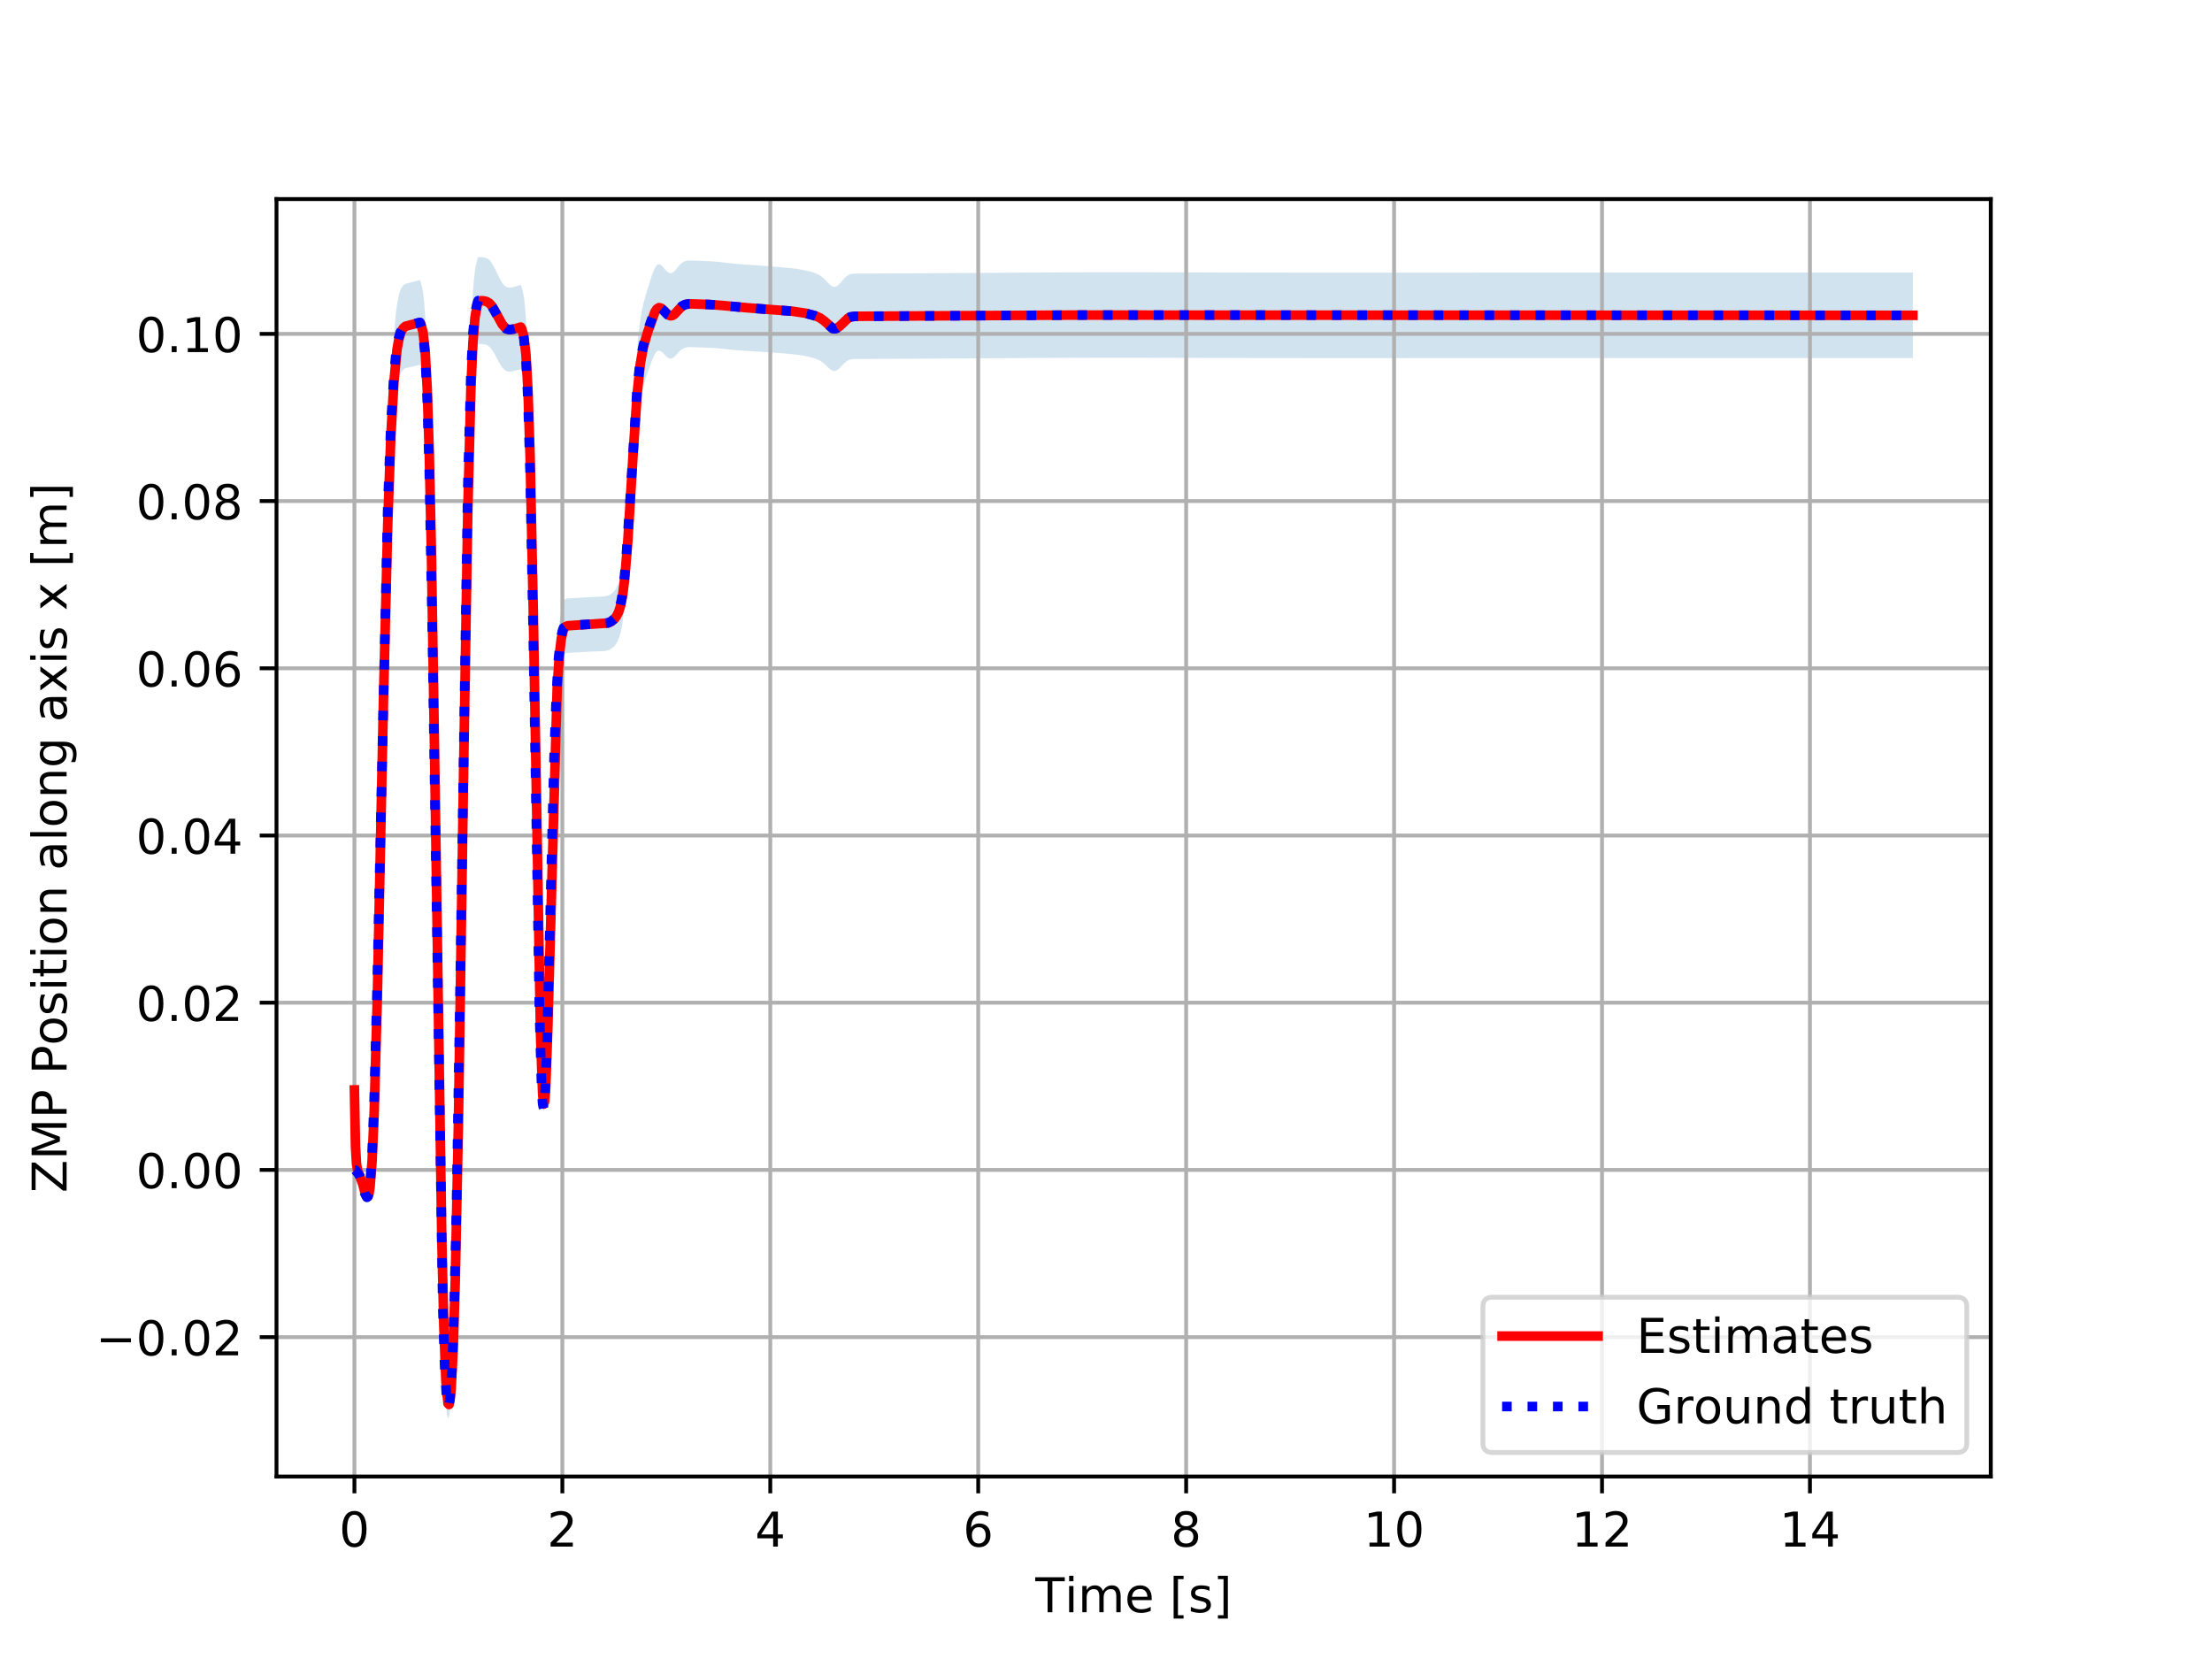 <?xml version="1.0" encoding="utf-8" standalone="no"?>
<!DOCTYPE svg PUBLIC "-//W3C//DTD SVG 1.1//EN"
  "http://www.w3.org/Graphics/SVG/1.1/DTD/svg11.dtd">
<!-- Created with matplotlib (https://matplotlib.org/) -->
<svg height="345.6pt" version="1.1" viewBox="0 0 460.8 345.6" width="460.8pt" xmlns="http://www.w3.org/2000/svg" xmlns:xlink="http://www.w3.org/1999/xlink">
 <defs>
  <style type="text/css">
*{stroke-linecap:butt;stroke-linejoin:round;}
  </style>
 </defs>
 <g id="figure_1">
  <g id="patch_1">
   <path d="M 0 345.6 
L 460.8 345.6 
L 460.8 0 
L 0 0 
z
" style="fill:#ffffff;"/>
  </g>
  <g id="axes_1">
   <g id="patch_2">
    <path d="M 57.6 307.584 
L 414.72 307.584 
L 414.72 41.472 
L 57.6 41.472 
z
" style="fill:#ffffff;"/>
   </g>
   <g id="PolyCollection_1">
    <path clip-path="url(#p1d411f51c4)" d="M 73.833 243.735 
L 73.833 243.733 
L 74.049 243.756 
L 74.266 244.014 
L 74.482 244.328 
L 74.699 244.501 
L 74.916 244.845 
L 75.132 245.349 
L 75.349 246.015 
L 75.565 246.848 
L 75.782 247.823 
L 75.999 248.39 
L 76.215 248.882 
L 76.432 249.138 
L 76.648 248.983 
L 76.865 248.2 
L 77.081 246.626 
L 77.298 244.141 
L 77.515 240.586 
L 77.731 235.904 
L 77.948 230.028 
L 78.164 223.066 
L 78.381 215.086 
L 78.598 206.247 
L 78.814 196.704 
L 79.031 186.652 
L 79.247 176.314 
L 79.464 165.92 
L 79.68 155.692 
L 79.897 145.837 
L 80.114 136.531 
L 80.33 127.915 
L 80.547 120.068 
L 80.763 113.059 
L 80.98 106.672 
L 81.196 101.082 
L 81.413 96.486 
L 81.63 92.558 
L 81.846 89.247 
L 82.063 86.459 
L 82.279 84.07 
L 82.496 81.977 
L 82.713 80.613 
L 82.929 79.512 
L 83.146 78.655 
L 83.362 78.004 
L 83.579 77.551 
L 83.795 77.24 
L 84.012 76.995 
L 84.229 76.828 
L 84.445 76.699 
L 84.662 76.649 
L 84.878 76.601 
L 85.095 76.565 
L 85.312 76.515 
L 85.528 76.462 
L 85.745 76.411 
L 85.961 76.359 
L 86.178 76.31 
L 86.394 76.259 
L 86.611 76.206 
L 86.828 76.154 
L 87.044 76.101 
L 87.261 76.047 
L 87.477 75.991 
L 87.694 76.555 
L 87.91 77.271 
L 88.127 78.337 
L 88.344 79.986 
L 88.56 82.463 
L 88.777 86.012 
L 88.993 90.849 
L 89.21 97.147 
L 89.427 105.018 
L 89.643 114.496 
L 89.86 125.533 
L 90.076 137.995 
L 90.293 151.623 
L 90.509 166.164 
L 90.726 181.26 
L 90.943 196.518 
L 91.159 211.532 
L 91.376 225.908 
L 91.592 239.289 
L 91.809 251.374 
L 92.026 261.941 
L 92.242 270.851 
L 92.459 278.06 
L 92.675 283.612 
L 92.892 287.634 
L 93.108 289.718 
L 93.325 290.557 
L 93.542 290.228 
L 93.758 288.781 
L 93.975 286.239 
L 94.191 282.593 
L 94.408 277.182 
L 94.624 270.477 
L 94.841 262.378 
L 95.058 252.855 
L 95.274 241.948 
L 95.491 229.776 
L 95.707 216.533 
L 95.924 202.475 
L 96.141 187.914 
L 96.357 173.192 
L 96.574 158.666 
L 96.79 144.686 
L 97.007 131.61 
L 97.223 119.674 
L 97.44 109.086 
L 97.657 99.977 
L 97.873 92.397 
L 98.09 86.314 
L 98.306 81.626 
L 98.523 78.168 
L 98.74 75.736 
L 98.956 74.098 
L 99.173 73.019 
L 99.389 72.276 
L 99.606 71.677 
L 99.822 71.677 
L 100.039 71.677 
L 100.256 71.677 
L 100.472 71.695 
L 100.689 71.717 
L 100.905 71.75 
L 101.122 71.798 
L 101.338 71.869 
L 101.555 71.972 
L 101.772 72.109 
L 101.988 72.288 
L 102.205 72.508 
L 102.421 72.774 
L 102.638 73.082 
L 102.855 73.426 
L 103.071 73.803 
L 103.288 74.202 
L 103.504 74.612 
L 103.721 75.026 
L 103.937 75.43 
L 104.154 75.812 
L 104.371 76.164 
L 104.587 76.479 
L 104.804 76.75 
L 105.02 76.973 
L 105.237 77.149 
L 105.454 77.276 
L 105.67 77.362 
L 105.887 77.408 
L 106.103 77.423 
L 106.32 77.415 
L 106.536 77.389 
L 106.753 77.352 
L 106.97 77.311 
L 107.186 77.251 
L 107.403 77.193 
L 107.619 77.134 
L 107.836 77.073 
L 108.052 77.011 
L 108.269 76.95 
L 108.486 76.886 
L 108.702 77.442 
L 108.919 78.148 
L 109.135 79.203 
L 109.352 80.84 
L 109.569 83.303 
L 109.785 86.835 
L 110.002 91.651 
L 110.218 97.924 
L 110.435 105.765 
L 110.651 115.155 
L 110.868 125.776 
L 111.085 137.711 
L 111.301 150.625 
L 111.518 164.02 
L 111.734 177.45 
L 111.951 190.388 
L 112.168 202.289 
L 112.384 212.645 
L 112.601 221.02 
L 112.817 227.081 
L 113.034 230.621 
L 113.25 231.573 
L 113.467 230.013 
L 113.684 226.152 
L 113.9 220.32 
L 114.117 212.941 
L 114.333 204.497 
L 114.55 195.495 
L 114.766 186.433 
L 114.983 177.76 
L 115.2 169.851 
L 115.416 162.361 
L 115.633 155.975 
L 115.849 150.701 
L 116.066 146.49 
L 116.283 143.25 
L 116.499 140.846 
L 116.716 139.124 
L 116.932 137.918 
L 117.149 137.064 
L 117.365 136.468 
L 117.582 136.274 
L 117.799 136.139 
L 118.015 136.031 
L 118.232 136.003 
L 118.448 135.99 
L 118.665 135.979 
L 118.882 135.967 
L 119.098 135.955 
L 119.315 135.943 
L 119.531 135.932 
L 119.748 135.92 
L 119.964 135.909 
L 120.181 135.897 
L 120.398 135.885 
L 120.614 135.874 
L 120.831 135.862 
L 121.047 135.85 
L 121.264 135.839 
L 121.48 135.827 
L 121.697 135.816 
L 121.914 135.805 
L 122.13 135.794 
L 122.347 135.783 
L 122.563 135.772 
L 122.78 135.762 
L 122.997 135.752 
L 123.213 135.742 
L 123.43 135.732 
L 123.646 135.723 
L 123.863 135.713 
L 124.079 135.704 
L 124.296 135.695 
L 124.513 135.686 
L 124.729 135.677 
L 124.946 135.667 
L 125.162 135.658 
L 125.379 135.649 
L 125.596 135.64 
L 125.812 135.63 
L 126.029 135.621 
L 126.245 135.542 
L 126.462 135.51 
L 126.678 135.461 
L 126.895 135.385 
L 127.112 135.28 
L 127.328 135.148 
L 127.545 134.991 
L 127.761 134.816 
L 127.978 134.631 
L 128.194 134.352 
L 128.411 134.013 
L 128.628 133.633 
L 128.844 133.172 
L 129.061 132.587 
L 129.277 131.787 
L 129.494 130.763 
L 129.711 129.465 
L 129.927 127.852 
L 130.144 125.897 
L 130.36 123.588 
L 130.577 120.936 
L 130.793 117.97 
L 131.01 114.743 
L 131.227 111.324 
L 131.443 107.797 
L 131.66 104.219 
L 131.876 100.707 
L 132.093 97.353 
L 132.31 94.229 
L 132.526 91.391 
L 132.743 88.877 
L 132.959 86.775 
L 133.176 84.958 
L 133.392 83.457 
L 133.609 82.234 
L 133.826 81.235 
L 134.042 80.399 
L 134.259 79.665 
L 134.475 78.979 
L 134.692 78.295 
L 134.908 77.675 
L 135.125 77.069 
L 135.342 76.442 
L 135.558 75.809 
L 135.775 75.183 
L 135.991 74.645 
L 136.208 74.161 
L 136.425 73.749 
L 136.641 73.424 
L 136.858 73.199 
L 137.074 73.064 
L 137.291 73.029 
L 137.507 73.08 
L 137.724 73.204 
L 137.941 73.373 
L 138.157 73.57 
L 138.374 73.808 
L 138.59 74.046 
L 138.807 74.263 
L 139.024 74.447 
L 139.24 74.587 
L 139.457 74.675 
L 139.673 74.707 
L 139.89 74.68 
L 140.106 74.594 
L 140.323 74.458 
L 140.54 74.278 
L 140.756 74.065 
L 140.973 73.83 
L 141.189 73.586 
L 141.406 73.347 
L 141.623 73.123 
L 141.839 72.923 
L 142.056 72.756 
L 142.272 72.622 
L 142.489 72.526 
L 142.705 72.447 
L 142.922 72.39 
L 143.139 72.352 
L 143.355 72.327 
L 143.572 72.312 
L 143.788 72.314 
L 144.005 72.317 
L 144.221 72.322 
L 144.438 72.326 
L 144.655 72.332 
L 144.871 72.339 
L 145.088 72.347 
L 145.304 72.356 
L 145.521 72.364 
L 145.738 72.372 
L 145.954 72.38 
L 146.171 72.389 
L 146.387 72.397 
L 146.604 72.405 
L 146.82 72.413 
L 147.037 72.422 
L 147.254 72.43 
L 147.47 72.438 
L 147.687 72.447 
L 147.903 72.455 
L 148.12 72.465 
L 148.337 72.475 
L 148.553 72.486 
L 148.77 72.499 
L 148.986 72.514 
L 149.203 72.531 
L 149.419 72.547 
L 149.636 72.567 
L 149.853 72.587 
L 150.069 72.609 
L 150.286 72.632 
L 150.502 72.655 
L 150.719 72.678 
L 150.935 72.703 
L 151.152 72.728 
L 151.369 72.751 
L 151.585 72.774 
L 151.802 72.797 
L 152.018 72.82 
L 152.235 72.842 
L 152.452 72.862 
L 152.668 72.883 
L 152.885 72.902 
L 153.101 72.92 
L 153.318 72.938 
L 153.534 72.956 
L 153.751 72.973 
L 153.968 72.989 
L 154.184 73.004 
L 154.401 73.019 
L 154.617 73.034 
L 154.834 73.049 
L 155.051 73.064 
L 155.267 73.077 
L 155.484 73.092 
L 155.7 73.105 
L 155.917 73.118 
L 156.133 73.131 
L 156.35 73.146 
L 156.567 73.16 
L 156.783 73.173 
L 157 73.186 
L 157.216 73.199 
L 157.433 73.213 
L 157.649 73.226 
L 157.866 73.239 
L 158.083 73.252 
L 158.299 73.267 
L 158.516 73.28 
L 158.732 73.295 
L 158.949 73.309 
L 159.166 73.323 
L 159.382 73.338 
L 159.599 73.353 
L 159.815 73.37 
L 160.032 73.385 
L 160.248 73.4 
L 160.465 73.416 
L 160.682 73.433 
L 160.898 73.448 
L 161.115 73.464 
L 161.331 73.481 
L 161.548 73.495 
L 161.765 73.512 
L 161.981 73.527 
L 162.198 73.543 
L 162.414 73.56 
L 162.631 73.575 
L 162.847 73.591 
L 163.064 73.608 
L 163.281 73.625 
L 163.497 73.641 
L 163.714 73.658 
L 163.93 73.676 
L 164.147 73.694 
L 164.363 73.714 
L 164.58 73.734 
L 164.797 73.755 
L 165.013 73.778 
L 165.23 73.802 
L 165.446 73.826 
L 165.663 73.851 
L 165.88 73.879 
L 166.096 73.907 
L 166.313 73.939 
L 166.529 73.97 
L 166.746 74.003 
L 166.962 74.038 
L 167.179 74.075 
L 167.396 74.113 
L 167.612 74.152 
L 167.829 74.194 
L 168.045 74.237 
L 168.262 74.283 
L 168.479 74.329 
L 168.695 74.381 
L 168.912 74.432 
L 169.128 74.488 
L 169.345 74.548 
L 169.561 74.612 
L 169.778 74.682 
L 169.995 74.758 
L 170.211 74.841 
L 170.428 74.933 
L 170.644 75.039 
L 170.861 75.16 
L 171.077 75.296 
L 171.294 75.445 
L 171.511 75.608 
L 171.727 75.79 
L 171.944 75.986 
L 172.16 76.192 
L 172.377 76.403 
L 172.594 76.609 
L 172.81 76.803 
L 173.027 76.972 
L 173.243 77.111 
L 173.46 77.21 
L 173.676 77.265 
L 173.893 77.269 
L 174.11 77.225 
L 174.326 77.132 
L 174.543 76.995 
L 174.759 76.821 
L 174.976 76.618 
L 175.193 76.396 
L 175.409 76.164 
L 175.626 75.934 
L 175.842 75.714 
L 176.059 75.512 
L 176.275 75.335 
L 176.492 75.185 
L 176.709 75.064 
L 176.925 74.971 
L 177.142 74.903 
L 177.358 74.856 
L 177.575 74.821 
L 177.791 74.796 
L 178.008 74.784 
L 178.225 74.778 
L 178.441 74.776 
L 178.658 74.776 
L 178.874 74.776 
L 179.091 74.776 
L 179.308 74.776 
L 179.524 74.776 
L 179.741 74.774 
L 179.957 74.774 
L 180.174 74.774 
L 180.39 74.773 
L 180.607 74.773 
L 180.824 74.771 
L 181.04 74.771 
L 181.257 74.769 
L 181.473 74.769 
L 181.69 74.768 
L 181.907 74.768 
L 182.123 74.766 
L 182.34 74.766 
L 182.556 74.765 
L 182.773 74.765 
L 182.989 74.763 
L 183.206 74.763 
L 183.423 74.761 
L 183.639 74.76 
L 183.856 74.76 
L 184.072 74.758 
L 184.289 74.758 
L 184.505 74.756 
L 184.722 74.755 
L 184.939 74.755 
L 185.155 74.753 
L 185.372 74.753 
L 185.588 74.751 
L 185.805 74.75 
L 186.022 74.75 
L 186.238 74.748 
L 186.455 74.746 
L 186.671 74.746 
L 186.888 74.745 
L 187.104 74.743 
L 187.321 74.743 
L 187.538 74.741 
L 187.754 74.74 
L 187.971 74.74 
L 188.187 74.738 
L 188.404 74.736 
L 188.621 74.736 
L 188.837 74.735 
L 189.054 74.733 
L 189.27 74.733 
L 189.487 74.731 
L 189.703 74.73 
L 189.92 74.728 
L 190.137 74.728 
L 190.353 74.726 
L 190.57 74.725 
L 190.786 74.725 
L 191.003 74.723 
L 191.219 74.721 
L 191.436 74.72 
L 191.653 74.72 
L 191.869 74.718 
L 192.086 74.717 
L 192.302 74.715 
L 192.519 74.715 
L 192.736 74.713 
L 192.952 74.712 
L 193.169 74.71 
L 193.385 74.71 
L 193.602 74.708 
L 193.818 74.707 
L 194.035 74.705 
L 194.252 74.703 
L 194.468 74.703 
L 194.685 74.702 
L 194.901 74.7 
L 195.118 74.698 
L 195.335 74.698 
L 195.551 74.697 
L 195.768 74.695 
L 195.984 74.693 
L 196.201 74.692 
L 196.417 74.692 
L 196.634 74.69 
L 196.851 74.688 
L 197.067 74.687 
L 197.284 74.685 
L 197.5 74.683 
L 197.717 74.683 
L 197.933 74.682 
L 198.15 74.68 
L 198.367 74.678 
L 198.583 74.677 
L 198.8 74.677 
L 199.016 74.675 
L 199.233 74.674 
L 199.45 74.672 
L 199.666 74.67 
L 199.883 74.669 
L 200.099 74.669 
L 200.316 74.667 
L 200.532 74.665 
L 200.749 74.664 
L 200.966 74.662 
L 201.182 74.66 
L 201.399 74.66 
L 201.615 74.659 
L 201.832 74.657 
L 202.049 74.655 
L 202.265 74.654 
L 202.482 74.652 
L 202.698 74.65 
L 202.915 74.65 
L 203.131 74.649 
L 203.348 74.647 
L 203.565 74.645 
L 203.781 74.644 
L 203.998 74.642 
L 204.214 74.642 
L 204.431 74.64 
L 204.648 74.639 
L 204.864 74.637 
L 205.081 74.635 
L 205.297 74.634 
L 205.514 74.634 
L 205.73 74.632 
L 205.947 74.63 
L 206.164 74.629 
L 206.38 74.627 
L 206.597 74.626 
L 206.813 74.626 
L 207.03 74.624 
L 207.246 74.622 
L 207.463 74.621 
L 207.68 74.619 
L 207.896 74.617 
L 208.113 74.617 
L 208.329 74.616 
L 208.546 74.614 
L 208.763 74.612 
L 208.979 74.611 
L 209.196 74.611 
L 209.412 74.609 
L 209.629 74.607 
L 209.845 74.606 
L 210.062 74.604 
L 210.279 74.604 
L 210.495 74.602 
L 210.712 74.601 
L 210.928 74.599 
L 211.145 74.597 
L 211.362 74.597 
L 211.578 74.596 
L 211.795 74.594 
L 212.011 74.592 
L 212.228 74.592 
L 212.444 74.591 
L 212.661 74.589 
L 212.878 74.587 
L 213.094 74.587 
L 213.311 74.586 
L 213.527 74.584 
L 213.744 74.583 
L 213.96 74.583 
L 214.177 74.581 
L 214.394 74.579 
L 214.61 74.579 
L 214.827 74.578 
L 215.043 74.576 
L 215.26 74.574 
L 215.477 74.574 
L 215.693 74.573 
L 215.91 74.571 
L 216.126 74.571 
L 216.343 74.569 
L 216.559 74.568 
L 216.776 74.568 
L 216.993 74.566 
L 217.209 74.566 
L 217.426 74.564 
L 217.642 74.563 
L 217.859 74.563 
L 218.076 74.561 
L 218.292 74.559 
L 218.509 74.559 
L 218.725 74.558 
L 218.942 74.558 
L 219.158 74.556 
L 219.375 74.556 
L 219.592 74.554 
L 219.808 74.553 
L 220.025 74.553 
L 220.241 74.551 
L 220.458 74.551 
L 220.674 74.549 
L 220.891 74.549 
L 221.108 74.548 
L 221.324 74.548 
L 221.541 74.546 
L 221.757 74.546 
L 221.974 74.544 
L 222.191 74.544 
L 222.407 74.543 
L 222.624 74.543 
L 222.84 74.543 
L 223.057 74.541 
L 223.273 74.541 
L 223.49 74.54 
L 223.707 74.54 
L 223.923 74.54 
L 224.14 74.538 
L 224.356 74.538 
L 224.573 74.536 
L 224.79 74.536 
L 225.006 74.536 
L 225.223 74.535 
L 225.439 74.535 
L 225.656 74.535 
L 225.872 74.535 
L 226.089 74.533 
L 226.306 74.533 
L 226.522 74.533 
L 226.739 74.531 
L 226.955 74.531 
L 227.172 74.531 
L 227.388 74.531 
L 227.605 74.53 
L 227.822 74.53 
L 228.038 74.53 
L 228.255 74.53 
L 228.471 74.53 
L 228.688 74.528 
L 228.905 74.528 
L 229.121 74.528 
L 229.338 74.528 
L 229.554 74.528 
L 229.771 74.528 
L 229.987 74.526 
L 230.204 74.526 
L 230.421 74.526 
L 230.637 74.526 
L 230.854 74.526 
L 231.07 74.526 
L 231.287 74.526 
L 231.504 74.526 
L 231.72 74.526 
L 231.937 74.526 
L 232.153 74.526 
L 232.37 74.526 
L 232.586 74.526 
L 232.803 74.526 
L 233.02 74.526 
L 233.236 74.526 
L 233.453 74.526 
L 233.669 74.526 
L 233.886 74.526 
L 234.102 74.526 
L 234.319 74.526 
L 234.536 74.526 
L 234.752 74.526 
L 234.969 74.526 
L 235.185 74.526 
L 235.402 74.526 
L 235.619 74.526 
L 235.835 74.526 
L 236.052 74.526 
L 236.268 74.528 
L 236.485 74.528 
L 236.701 74.528 
L 236.918 74.528 
L 237.135 74.528 
L 237.351 74.528 
L 237.568 74.528 
L 237.784 74.53 
L 238.001 74.53 
L 238.218 74.53 
L 238.434 74.53 
L 238.651 74.53 
L 238.867 74.531 
L 239.084 74.531 
L 239.3 74.531 
L 239.517 74.531 
L 239.734 74.533 
L 239.95 74.533 
L 240.167 74.533 
L 240.383 74.533 
L 240.6 74.535 
L 240.816 74.535 
L 241.033 74.535 
L 241.25 74.535 
L 241.466 74.536 
L 241.683 74.536 
L 241.899 74.536 
L 242.116 74.538 
L 242.333 74.538 
L 242.549 74.538 
L 242.766 74.538 
L 242.982 74.54 
L 243.199 74.54 
L 243.415 74.54 
L 243.632 74.541 
L 243.849 74.541 
L 244.065 74.541 
L 244.282 74.543 
L 244.498 74.543 
L 244.715 74.543 
L 244.932 74.543 
L 245.148 74.544 
L 245.365 74.544 
L 245.581 74.544 
L 245.798 74.546 
L 246.014 74.546 
L 246.231 74.546 
L 246.448 74.548 
L 246.664 74.548 
L 246.881 74.548 
L 247.097 74.549 
L 247.314 74.549 
L 247.53 74.551 
L 247.747 74.551 
L 247.964 74.551 
L 248.18 74.553 
L 248.397 74.553 
L 248.613 74.553 
L 248.83 74.554 
L 249.047 74.554 
L 249.263 74.554 
L 249.48 74.556 
L 249.696 74.556 
L 249.913 74.558 
L 250.129 74.558 
L 250.346 74.558 
L 250.563 74.559 
L 250.779 74.559 
L 250.996 74.559 
L 251.212 74.561 
L 251.429 74.561 
L 251.646 74.561 
L 251.862 74.563 
L 252.079 74.563 
L 252.295 74.563 
L 252.512 74.564 
L 252.728 74.564 
L 252.945 74.564 
L 253.162 74.566 
L 253.378 74.566 
L 253.595 74.566 
L 253.811 74.568 
L 254.028 74.568 
L 254.244 74.568 
L 254.461 74.569 
L 254.678 74.569 
L 254.894 74.569 
L 255.111 74.571 
L 255.327 74.571 
L 255.544 74.571 
L 255.761 74.571 
L 255.977 74.573 
L 256.194 74.573 
L 256.41 74.573 
L 256.627 74.574 
L 256.843 74.574 
L 257.06 74.574 
L 257.277 74.574 
L 257.493 74.576 
L 257.71 74.576 
L 257.926 74.576 
L 258.143 74.578 
L 258.36 74.578 
L 258.576 74.578 
L 258.793 74.578 
L 259.009 74.579 
L 259.226 74.579 
L 259.442 74.579 
L 259.659 74.581 
L 259.876 74.581 
L 260.092 74.581 
L 260.309 74.581 
L 260.525 74.583 
L 260.742 74.583 
L 260.958 74.583 
L 261.175 74.583 
L 261.392 74.583 
L 261.608 74.584 
L 261.825 74.584 
L 262.041 74.584 
L 262.258 74.584 
L 262.475 74.584 
L 262.691 74.586 
L 262.908 74.586 
L 263.124 74.586 
L 263.341 74.586 
L 263.557 74.586 
L 263.774 74.587 
L 263.991 74.587 
L 264.207 74.587 
L 264.424 74.587 
L 264.64 74.587 
L 264.857 74.587 
L 265.074 74.589 
L 265.29 74.589 
L 265.507 74.589 
L 265.723 74.589 
L 265.94 74.589 
L 266.156 74.589 
L 266.373 74.591 
L 266.59 74.591 
L 266.806 74.591 
L 267.023 74.591 
L 267.239 74.591 
L 267.456 74.591 
L 267.672 74.591 
L 267.889 74.591 
L 268.106 74.591 
L 268.322 74.591 
L 268.539 74.592 
L 268.755 74.592 
L 268.972 74.592 
L 269.189 74.592 
L 269.405 74.592 
L 269.622 74.592 
L 269.838 74.592 
L 270.055 74.592 
L 270.271 74.592 
L 270.488 74.592 
L 270.705 74.594 
L 270.921 74.594 
L 271.138 74.594 
L 271.354 74.594 
L 271.571 74.594 
L 271.788 74.594 
L 272.004 74.594 
L 272.221 74.594 
L 272.437 74.594 
L 272.654 74.596 
L 272.87 74.596 
L 273.087 74.596 
L 273.304 74.596 
L 273.52 74.596 
L 273.737 74.596 
L 273.953 74.596 
L 274.17 74.596 
L 274.387 74.596 
L 274.603 74.596 
L 274.82 74.596 
L 275.036 74.596 
L 275.253 74.596 
L 275.469 74.596 
L 275.686 74.596 
L 275.903 74.596 
L 276.119 74.596 
L 276.336 74.596 
L 276.552 74.596 
L 276.769 74.596 
L 276.985 74.596 
L 277.202 74.596 
L 277.419 74.596 
L 277.635 74.596 
L 277.852 74.596 
L 278.068 74.597 
L 278.285 74.597 
L 278.502 74.597 
L 278.718 74.597 
L 278.935 74.597 
L 279.151 74.597 
L 279.368 74.597 
L 279.584 74.597 
L 279.801 74.597 
L 280.018 74.597 
L 280.234 74.597 
L 280.451 74.597 
L 280.667 74.597 
L 280.884 74.597 
L 281.101 74.597 
L 281.317 74.597 
L 281.534 74.597 
L 281.75 74.597 
L 281.967 74.597 
L 282.183 74.597 
L 282.4 74.596 
L 282.617 74.596 
L 282.833 74.596 
L 283.05 74.596 
L 283.266 74.596 
L 283.483 74.596 
L 283.699 74.596 
L 283.916 74.596 
L 284.133 74.596 
L 284.349 74.596 
L 284.566 74.596 
L 284.782 74.596 
L 284.999 74.596 
L 285.216 74.596 
L 285.432 74.596 
L 285.649 74.596 
L 285.865 74.596 
L 286.082 74.596 
L 286.298 74.596 
L 286.515 74.596 
L 286.732 74.596 
L 286.948 74.596 
L 287.165 74.596 
L 287.381 74.596 
L 287.598 74.596 
L 287.815 74.596 
L 288.031 74.596 
L 288.248 74.596 
L 288.464 74.596 
L 288.681 74.596 
L 288.897 74.596 
L 289.114 74.596 
L 289.331 74.596 
L 289.547 74.596 
L 289.764 74.596 
L 289.98 74.596 
L 290.197 74.596 
L 290.413 74.596 
L 290.63 74.596 
L 290.847 74.596 
L 291.063 74.596 
L 291.28 74.596 
L 291.496 74.596 
L 291.713 74.596 
L 291.93 74.596 
L 292.146 74.596 
L 292.363 74.596 
L 292.579 74.596 
L 292.796 74.596 
L 293.012 74.596 
L 293.229 74.596 
L 293.446 74.594 
L 293.662 74.594 
L 293.879 74.594 
L 294.095 74.594 
L 294.312 74.594 
L 294.529 74.594 
L 294.745 74.594 
L 294.962 74.594 
L 295.178 74.594 
L 295.395 74.594 
L 295.611 74.594 
L 295.828 74.594 
L 296.045 74.594 
L 296.261 74.594 
L 296.478 74.594 
L 296.694 74.594 
L 296.911 74.594 
L 297.127 74.594 
L 297.344 74.594 
L 297.561 74.594 
L 297.777 74.594 
L 297.994 74.594 
L 298.21 74.594 
L 298.427 74.594 
L 298.644 74.594 
L 298.86 74.594 
L 299.077 74.594 
L 299.293 74.594 
L 299.51 74.594 
L 299.726 74.594 
L 299.943 74.594 
L 300.16 74.594 
L 300.376 74.594 
L 300.593 74.594 
L 300.809 74.594 
L 301.026 74.594 
L 301.243 74.594 
L 301.459 74.594 
L 301.676 74.594 
L 301.892 74.592 
L 302.109 74.592 
L 302.325 74.592 
L 302.542 74.592 
L 302.759 74.592 
L 302.975 74.592 
L 303.192 74.592 
L 303.408 74.592 
L 303.625 74.592 
L 303.841 74.592 
L 304.058 74.592 
L 304.275 74.592 
L 304.491 74.592 
L 304.708 74.592 
L 304.924 74.592 
L 305.141 74.592 
L 305.358 74.592 
L 305.574 74.592 
L 305.791 74.592 
L 306.007 74.592 
L 306.224 74.592 
L 306.44 74.592 
L 306.657 74.592 
L 306.874 74.592 
L 307.09 74.592 
L 307.307 74.592 
L 307.523 74.592 
L 307.74 74.591 
L 307.957 74.591 
L 308.173 74.591 
L 308.39 74.591 
L 308.606 74.591 
L 308.823 74.591 
L 309.039 74.591 
L 309.256 74.591 
L 309.473 74.591 
L 309.689 74.591 
L 309.906 74.591 
L 310.122 74.591 
L 310.339 74.591 
L 310.555 74.591 
L 310.772 74.591 
L 310.989 74.591 
L 311.205 74.591 
L 311.422 74.591 
L 311.638 74.591 
L 311.855 74.591 
L 312.072 74.591 
L 312.288 74.591 
L 312.505 74.591 
L 312.721 74.591 
L 312.938 74.591 
L 313.154 74.591 
L 313.371 74.591 
L 313.588 74.591 
L 313.804 74.591 
L 314.021 74.591 
L 314.237 74.591 
L 314.454 74.591 
L 314.671 74.591 
L 314.887 74.591 
L 315.104 74.591 
L 315.32 74.591 
L 315.537 74.591 
L 315.753 74.591 
L 315.97 74.591 
L 316.187 74.591 
L 316.403 74.591 
L 316.62 74.591 
L 316.836 74.591 
L 317.053 74.589 
L 317.269 74.589 
L 317.486 74.589 
L 317.703 74.589 
L 317.919 74.589 
L 318.136 74.589 
L 318.352 74.589 
L 318.569 74.589 
L 318.786 74.589 
L 319.002 74.589 
L 319.219 74.589 
L 319.435 74.589 
L 319.652 74.589 
L 319.868 74.589 
L 320.085 74.589 
L 320.302 74.589 
L 320.518 74.589 
L 320.735 74.589 
L 320.951 74.589 
L 321.168 74.589 
L 321.385 74.589 
L 321.601 74.589 
L 321.818 74.589 
L 322.034 74.589 
L 322.251 74.589 
L 322.467 74.589 
L 322.684 74.589 
L 322.901 74.589 
L 323.117 74.589 
L 323.334 74.589 
L 323.55 74.589 
L 323.767 74.589 
L 323.983 74.589 
L 324.2 74.589 
L 324.417 74.589 
L 324.633 74.589 
L 324.85 74.589 
L 325.066 74.589 
L 325.283 74.589 
L 325.5 74.589 
L 325.716 74.589 
L 325.933 74.589 
L 326.149 74.589 
L 326.366 74.589 
L 326.582 74.589 
L 326.799 74.589 
L 327.016 74.589 
L 327.232 74.589 
L 327.449 74.589 
L 327.665 74.589 
L 327.882 74.589 
L 328.099 74.589 
L 328.315 74.589 
L 328.532 74.589 
L 328.748 74.589 
L 328.965 74.589 
L 329.181 74.589 
L 329.398 74.589 
L 329.615 74.589 
L 329.831 74.589 
L 330.048 74.589 
L 330.264 74.589 
L 330.481 74.589 
L 330.697 74.589 
L 330.914 74.589 
L 331.131 74.589 
L 331.347 74.589 
L 331.564 74.589 
L 331.78 74.589 
L 331.997 74.589 
L 332.214 74.589 
L 332.43 74.589 
L 332.647 74.589 
L 332.863 74.589 
L 333.08 74.589 
L 333.296 74.589 
L 333.513 74.589 
L 333.73 74.589 
L 333.946 74.589 
L 334.163 74.589 
L 334.379 74.589 
L 334.596 74.589 
L 334.813 74.589 
L 335.029 74.589 
L 335.246 74.589 
L 335.462 74.589 
L 335.679 74.589 
L 335.895 74.589 
L 336.112 74.589 
L 336.329 74.589 
L 336.545 74.589 
L 336.762 74.589 
L 336.978 74.589 
L 337.195 74.589 
L 337.412 74.589 
L 337.628 74.589 
L 337.845 74.589 
L 338.061 74.589 
L 338.278 74.589 
L 338.494 74.589 
L 338.711 74.589 
L 338.928 74.589 
L 339.144 74.589 
L 339.361 74.589 
L 339.577 74.589 
L 339.794 74.589 
L 340.01 74.589 
L 340.227 74.589 
L 340.444 74.589 
L 340.66 74.589 
L 340.877 74.589 
L 341.093 74.589 
L 341.31 74.589 
L 341.527 74.589 
L 341.743 74.589 
L 341.96 74.589 
L 342.176 74.589 
L 342.393 74.589 
L 342.609 74.589 
L 342.826 74.589 
L 343.043 74.587 
L 343.259 74.587 
L 343.476 74.587 
L 343.692 74.587 
L 343.909 74.587 
L 344.126 74.587 
L 344.342 74.587 
L 344.559 74.587 
L 344.775 74.587 
L 344.992 74.587 
L 345.208 74.587 
L 345.425 74.587 
L 345.642 74.587 
L 345.858 74.587 
L 346.075 74.587 
L 346.291 74.587 
L 346.508 74.587 
L 346.724 74.587 
L 346.941 74.587 
L 347.158 74.587 
L 347.374 74.587 
L 347.591 74.587 
L 347.807 74.587 
L 348.024 74.587 
L 348.241 74.587 
L 348.457 74.587 
L 348.674 74.587 
L 348.89 74.587 
L 349.107 74.587 
L 349.323 74.587 
L 349.54 74.587 
L 349.757 74.587 
L 349.973 74.587 
L 350.19 74.587 
L 350.406 74.587 
L 350.623 74.587 
L 350.84 74.587 
L 351.056 74.587 
L 351.273 74.587 
L 351.489 74.587 
L 351.706 74.587 
L 351.922 74.587 
L 352.139 74.587 
L 352.356 74.587 
L 352.572 74.587 
L 352.789 74.587 
L 353.005 74.587 
L 353.222 74.589 
L 353.438 74.589 
L 353.655 74.589 
L 353.872 74.589 
L 354.088 74.589 
L 354.305 74.589 
L 354.521 74.589 
L 354.738 74.589 
L 354.955 74.589 
L 355.171 74.589 
L 355.388 74.589 
L 355.604 74.589 
L 355.821 74.589 
L 356.037 74.589 
L 356.254 74.589 
L 356.471 74.589 
L 356.687 74.589 
L 356.904 74.589 
L 357.12 74.589 
L 357.337 74.589 
L 357.554 74.589 
L 357.77 74.589 
L 357.987 74.589 
L 358.203 74.589 
L 358.42 74.589 
L 358.636 74.589 
L 358.853 74.589 
L 359.07 74.589 
L 359.286 74.589 
L 359.503 74.589 
L 359.719 74.589 
L 359.936 74.589 
L 360.152 74.589 
L 360.369 74.589 
L 360.586 74.589 
L 360.802 74.589 
L 361.019 74.589 
L 361.235 74.589 
L 361.452 74.589 
L 361.669 74.589 
L 361.885 74.589 
L 362.102 74.589 
L 362.318 74.589 
L 362.535 74.589 
L 362.751 74.589 
L 362.968 74.589 
L 363.185 74.589 
L 363.401 74.589 
L 363.618 74.589 
L 363.834 74.589 
L 364.051 74.589 
L 364.268 74.589 
L 364.484 74.589 
L 364.701 74.589 
L 364.917 74.589 
L 365.134 74.589 
L 365.35 74.589 
L 365.567 74.589 
L 365.784 74.589 
L 366 74.589 
L 366.217 74.589 
L 366.433 74.589 
L 366.65 74.589 
L 366.866 74.589 
L 367.083 74.589 
L 367.3 74.589 
L 367.516 74.589 
L 367.733 74.589 
L 367.949 74.587 
L 368.166 74.587 
L 368.383 74.587 
L 368.599 74.587 
L 368.816 74.587 
L 369.032 74.587 
L 369.249 74.587 
L 369.465 74.587 
L 369.682 74.587 
L 369.899 74.587 
L 370.115 74.587 
L 370.332 74.587 
L 370.548 74.587 
L 370.765 74.587 
L 370.982 74.587 
L 371.198 74.587 
L 371.415 74.587 
L 371.631 74.587 
L 371.848 74.587 
L 372.064 74.587 
L 372.281 74.587 
L 372.498 74.587 
L 372.714 74.587 
L 372.931 74.587 
L 373.147 74.587 
L 373.364 74.587 
L 373.58 74.587 
L 373.797 74.587 
L 374.014 74.587 
L 374.23 74.587 
L 374.447 74.587 
L 374.663 74.587 
L 374.88 74.587 
L 375.097 74.587 
L 375.313 74.587 
L 375.53 74.587 
L 375.746 74.587 
L 375.963 74.587 
L 376.179 74.587 
L 376.396 74.587 
L 376.613 74.587 
L 376.829 74.587 
L 377.046 74.587 
L 377.262 74.587 
L 377.479 74.587 
L 377.696 74.587 
L 377.912 74.587 
L 378.129 74.587 
L 378.345 74.587 
L 378.562 74.587 
L 378.778 74.587 
L 378.995 74.587 
L 379.212 74.587 
L 379.428 74.587 
L 379.645 74.587 
L 379.861 74.587 
L 380.078 74.587 
L 380.294 74.587 
L 380.511 74.587 
L 380.728 74.587 
L 380.944 74.587 
L 381.161 74.587 
L 381.377 74.587 
L 381.594 74.587 
L 381.811 74.587 
L 382.027 74.587 
L 382.244 74.587 
L 382.46 74.587 
L 382.677 74.587 
L 382.893 74.587 
L 383.11 74.587 
L 383.327 74.587 
L 383.543 74.587 
L 383.76 74.587 
L 383.976 74.587 
L 384.193 74.587 
L 384.41 74.587 
L 384.626 74.587 
L 384.843 74.587 
L 385.059 74.587 
L 385.276 74.587 
L 385.492 74.587 
L 385.709 74.587 
L 385.926 74.587 
L 386.142 74.587 
L 386.359 74.587 
L 386.575 74.587 
L 386.792 74.587 
L 387.008 74.587 
L 387.225 74.587 
L 387.442 74.587 
L 387.658 74.587 
L 387.875 74.587 
L 388.091 74.587 
L 388.308 74.587 
L 388.525 74.587 
L 388.741 74.587 
L 388.958 74.587 
L 389.174 74.587 
L 389.391 74.587 
L 389.607 74.587 
L 389.824 74.587 
L 390.041 74.587 
L 390.257 74.587 
L 390.474 74.587 
L 390.69 74.587 
L 390.907 74.587 
L 391.124 74.587 
L 391.34 74.587 
L 391.557 74.587 
L 391.773 74.587 
L 391.99 74.587 
L 392.206 74.587 
L 392.423 74.587 
L 392.64 74.587 
L 392.856 74.587 
L 393.073 74.587 
L 393.289 74.587 
L 393.506 74.587 
L 393.722 74.587 
L 393.939 74.587 
L 394.156 74.587 
L 394.372 74.587 
L 394.589 74.587 
L 394.805 74.587 
L 395.022 74.587 
L 395.239 74.587 
L 395.455 74.587 
L 395.672 74.587 
L 395.888 74.587 
L 396.105 74.587 
L 396.321 74.587 
L 396.538 74.587 
L 396.755 74.587 
L 396.971 74.587 
L 397.188 74.587 
L 397.404 74.587 
L 397.621 74.587 
L 397.838 74.587 
L 398.054 74.587 
L 398.271 74.587 
L 398.487 74.587 
L 398.487 56.785 
L 398.487 56.785 
L 398.271 56.785 
L 398.054 56.785 
L 397.838 56.785 
L 397.621 56.785 
L 397.404 56.785 
L 397.188 56.785 
L 396.971 56.785 
L 396.755 56.785 
L 396.538 56.785 
L 396.321 56.785 
L 396.105 56.785 
L 395.888 56.785 
L 395.672 56.785 
L 395.455 56.785 
L 395.239 56.785 
L 395.022 56.785 
L 394.805 56.785 
L 394.589 56.785 
L 394.372 56.785 
L 394.156 56.785 
L 393.939 56.785 
L 393.722 56.785 
L 393.506 56.785 
L 393.289 56.785 
L 393.073 56.785 
L 392.856 56.785 
L 392.64 56.785 
L 392.423 56.785 
L 392.206 56.785 
L 391.99 56.785 
L 391.773 56.785 
L 391.557 56.785 
L 391.34 56.785 
L 391.124 56.785 
L 390.907 56.785 
L 390.69 56.785 
L 390.474 56.785 
L 390.257 56.785 
L 390.041 56.785 
L 389.824 56.785 
L 389.607 56.785 
L 389.391 56.785 
L 389.174 56.785 
L 388.958 56.785 
L 388.741 56.785 
L 388.525 56.785 
L 388.308 56.785 
L 388.091 56.785 
L 387.875 56.785 
L 387.658 56.785 
L 387.442 56.785 
L 387.225 56.785 
L 387.008 56.785 
L 386.792 56.785 
L 386.575 56.785 
L 386.359 56.785 
L 386.142 56.785 
L 385.926 56.785 
L 385.709 56.785 
L 385.492 56.785 
L 385.276 56.785 
L 385.059 56.785 
L 384.843 56.785 
L 384.626 56.785 
L 384.41 56.785 
L 384.193 56.785 
L 383.976 56.785 
L 383.76 56.785 
L 383.543 56.785 
L 383.327 56.785 
L 383.11 56.785 
L 382.893 56.785 
L 382.677 56.785 
L 382.46 56.785 
L 382.244 56.785 
L 382.027 56.785 
L 381.811 56.785 
L 381.594 56.785 
L 381.377 56.785 
L 381.161 56.785 
L 380.944 56.785 
L 380.728 56.785 
L 380.511 56.785 
L 380.294 56.785 
L 380.078 56.785 
L 379.861 56.785 
L 379.645 56.785 
L 379.428 56.785 
L 379.212 56.785 
L 378.995 56.785 
L 378.778 56.785 
L 378.562 56.785 
L 378.345 56.785 
L 378.129 56.785 
L 377.912 56.785 
L 377.696 56.785 
L 377.479 56.785 
L 377.262 56.785 
L 377.046 56.785 
L 376.829 56.785 
L 376.613 56.785 
L 376.396 56.785 
L 376.179 56.785 
L 375.963 56.785 
L 375.746 56.785 
L 375.53 56.785 
L 375.313 56.785 
L 375.097 56.785 
L 374.88 56.785 
L 374.663 56.785 
L 374.447 56.785 
L 374.23 56.785 
L 374.014 56.785 
L 373.797 56.785 
L 373.58 56.785 
L 373.364 56.785 
L 373.147 56.785 
L 372.931 56.785 
L 372.714 56.785 
L 372.498 56.785 
L 372.281 56.785 
L 372.064 56.785 
L 371.848 56.785 
L 371.631 56.785 
L 371.415 56.785 
L 371.198 56.785 
L 370.982 56.785 
L 370.765 56.785 
L 370.548 56.785 
L 370.332 56.785 
L 370.115 56.785 
L 369.899 56.785 
L 369.682 56.785 
L 369.465 56.785 
L 369.249 56.785 
L 369.032 56.785 
L 368.816 56.785 
L 368.599 56.785 
L 368.383 56.785 
L 368.166 56.785 
L 367.949 56.785 
L 367.733 56.787 
L 367.516 56.787 
L 367.3 56.787 
L 367.083 56.787 
L 366.866 56.787 
L 366.65 56.787 
L 366.433 56.787 
L 366.217 56.787 
L 366 56.787 
L 365.784 56.787 
L 365.567 56.787 
L 365.35 56.787 
L 365.134 56.787 
L 364.917 56.787 
L 364.701 56.787 
L 364.484 56.787 
L 364.268 56.787 
L 364.051 56.787 
L 363.834 56.787 
L 363.618 56.787 
L 363.401 56.787 
L 363.185 56.787 
L 362.968 56.787 
L 362.751 56.787 
L 362.535 56.787 
L 362.318 56.787 
L 362.102 56.787 
L 361.885 56.787 
L 361.669 56.787 
L 361.452 56.787 
L 361.235 56.787 
L 361.019 56.787 
L 360.802 56.787 
L 360.586 56.787 
L 360.369 56.787 
L 360.152 56.787 
L 359.936 56.787 
L 359.719 56.787 
L 359.503 56.787 
L 359.286 56.787 
L 359.07 56.787 
L 358.853 56.787 
L 358.636 56.787 
L 358.42 56.787 
L 358.203 56.787 
L 357.987 56.787 
L 357.77 56.787 
L 357.554 56.787 
L 357.337 56.787 
L 357.12 56.787 
L 356.904 56.787 
L 356.687 56.787 
L 356.471 56.787 
L 356.254 56.787 
L 356.037 56.787 
L 355.821 56.787 
L 355.604 56.787 
L 355.388 56.787 
L 355.171 56.787 
L 354.955 56.787 
L 354.738 56.787 
L 354.521 56.787 
L 354.305 56.787 
L 354.088 56.787 
L 353.872 56.787 
L 353.655 56.787 
L 353.438 56.787 
L 353.222 56.787 
L 353.005 56.785 
L 352.789 56.785 
L 352.572 56.785 
L 352.356 56.785 
L 352.139 56.785 
L 351.922 56.785 
L 351.706 56.785 
L 351.489 56.785 
L 351.273 56.785 
L 351.056 56.785 
L 350.84 56.785 
L 350.623 56.785 
L 350.406 56.785 
L 350.19 56.785 
L 349.973 56.785 
L 349.757 56.785 
L 349.54 56.785 
L 349.323 56.785 
L 349.107 56.785 
L 348.89 56.785 
L 348.674 56.785 
L 348.457 56.785 
L 348.241 56.785 
L 348.024 56.785 
L 347.807 56.785 
L 347.591 56.785 
L 347.374 56.785 
L 347.158 56.785 
L 346.941 56.785 
L 346.724 56.785 
L 346.508 56.785 
L 346.291 56.785 
L 346.075 56.785 
L 345.858 56.785 
L 345.642 56.785 
L 345.425 56.785 
L 345.208 56.785 
L 344.992 56.785 
L 344.775 56.785 
L 344.559 56.785 
L 344.342 56.785 
L 344.126 56.785 
L 343.909 56.785 
L 343.692 56.785 
L 343.476 56.785 
L 343.259 56.785 
L 343.043 56.785 
L 342.826 56.787 
L 342.609 56.787 
L 342.393 56.787 
L 342.176 56.787 
L 341.96 56.787 
L 341.743 56.787 
L 341.527 56.787 
L 341.31 56.787 
L 341.093 56.787 
L 340.877 56.787 
L 340.66 56.787 
L 340.444 56.787 
L 340.227 56.787 
L 340.01 56.787 
L 339.794 56.787 
L 339.577 56.787 
L 339.361 56.787 
L 339.144 56.787 
L 338.928 56.787 
L 338.711 56.787 
L 338.494 56.787 
L 338.278 56.787 
L 338.061 56.787 
L 337.845 56.787 
L 337.628 56.787 
L 337.412 56.787 
L 337.195 56.787 
L 336.978 56.787 
L 336.762 56.787 
L 336.545 56.787 
L 336.329 56.787 
L 336.112 56.787 
L 335.895 56.787 
L 335.679 56.787 
L 335.462 56.787 
L 335.246 56.787 
L 335.029 56.787 
L 334.813 56.787 
L 334.596 56.787 
L 334.379 56.787 
L 334.163 56.787 
L 333.946 56.787 
L 333.73 56.787 
L 333.513 56.787 
L 333.296 56.787 
L 333.08 56.787 
L 332.863 56.787 
L 332.647 56.787 
L 332.43 56.787 
L 332.214 56.787 
L 331.997 56.787 
L 331.78 56.787 
L 331.564 56.787 
L 331.347 56.787 
L 331.131 56.787 
L 330.914 56.787 
L 330.697 56.787 
L 330.481 56.787 
L 330.264 56.787 
L 330.048 56.787 
L 329.831 56.787 
L 329.615 56.787 
L 329.398 56.787 
L 329.181 56.787 
L 328.965 56.787 
L 328.748 56.787 
L 328.532 56.787 
L 328.315 56.787 
L 328.099 56.787 
L 327.882 56.787 
L 327.665 56.787 
L 327.449 56.787 
L 327.232 56.787 
L 327.016 56.787 
L 326.799 56.787 
L 326.582 56.787 
L 326.366 56.787 
L 326.149 56.787 
L 325.933 56.787 
L 325.716 56.787 
L 325.5 56.787 
L 325.283 56.787 
L 325.066 56.787 
L 324.85 56.787 
L 324.633 56.787 
L 324.417 56.787 
L 324.2 56.787 
L 323.983 56.787 
L 323.767 56.787 
L 323.55 56.787 
L 323.334 56.787 
L 323.117 56.787 
L 322.901 56.787 
L 322.684 56.787 
L 322.467 56.787 
L 322.251 56.787 
L 322.034 56.787 
L 321.818 56.787 
L 321.601 56.787 
L 321.385 56.787 
L 321.168 56.787 
L 320.951 56.787 
L 320.735 56.787 
L 320.518 56.787 
L 320.302 56.787 
L 320.085 56.787 
L 319.868 56.787 
L 319.652 56.787 
L 319.435 56.787 
L 319.219 56.787 
L 319.002 56.787 
L 318.786 56.787 
L 318.569 56.787 
L 318.352 56.787 
L 318.136 56.787 
L 317.919 56.787 
L 317.703 56.787 
L 317.486 56.787 
L 317.269 56.787 
L 317.053 56.787 
L 316.836 56.788 
L 316.62 56.788 
L 316.403 56.788 
L 316.187 56.788 
L 315.97 56.788 
L 315.753 56.788 
L 315.537 56.788 
L 315.32 56.788 
L 315.104 56.788 
L 314.887 56.788 
L 314.671 56.788 
L 314.454 56.788 
L 314.237 56.788 
L 314.021 56.788 
L 313.804 56.788 
L 313.588 56.788 
L 313.371 56.788 
L 313.154 56.788 
L 312.938 56.788 
L 312.721 56.788 
L 312.505 56.788 
L 312.288 56.788 
L 312.072 56.788 
L 311.855 56.788 
L 311.638 56.788 
L 311.422 56.788 
L 311.205 56.788 
L 310.989 56.788 
L 310.772 56.788 
L 310.555 56.788 
L 310.339 56.788 
L 310.122 56.788 
L 309.906 56.788 
L 309.689 56.788 
L 309.473 56.788 
L 309.256 56.788 
L 309.039 56.788 
L 308.823 56.788 
L 308.606 56.788 
L 308.39 56.788 
L 308.173 56.788 
L 307.957 56.788 
L 307.74 56.788 
L 307.523 56.79 
L 307.307 56.79 
L 307.09 56.79 
L 306.874 56.79 
L 306.657 56.79 
L 306.44 56.79 
L 306.224 56.79 
L 306.007 56.79 
L 305.791 56.79 
L 305.574 56.79 
L 305.358 56.79 
L 305.141 56.79 
L 304.924 56.79 
L 304.708 56.79 
L 304.491 56.79 
L 304.275 56.79 
L 304.058 56.79 
L 303.841 56.79 
L 303.625 56.79 
L 303.408 56.79 
L 303.192 56.79 
L 302.975 56.79 
L 302.759 56.79 
L 302.542 56.79 
L 302.325 56.79 
L 302.109 56.79 
L 301.892 56.79 
L 301.676 56.792 
L 301.459 56.792 
L 301.243 56.792 
L 301.026 56.792 
L 300.809 56.792 
L 300.593 56.792 
L 300.376 56.792 
L 300.16 56.792 
L 299.943 56.792 
L 299.726 56.792 
L 299.51 56.792 
L 299.293 56.792 
L 299.077 56.792 
L 298.86 56.792 
L 298.644 56.792 
L 298.427 56.792 
L 298.21 56.792 
L 297.994 56.792 
L 297.777 56.792 
L 297.561 56.792 
L 297.344 56.792 
L 297.127 56.792 
L 296.911 56.792 
L 296.694 56.792 
L 296.478 56.792 
L 296.261 56.792 
L 296.045 56.792 
L 295.828 56.792 
L 295.611 56.792 
L 295.395 56.792 
L 295.178 56.792 
L 294.962 56.792 
L 294.745 56.792 
L 294.529 56.792 
L 294.312 56.792 
L 294.095 56.792 
L 293.879 56.792 
L 293.662 56.792 
L 293.446 56.792 
L 293.229 56.794 
L 293.012 56.794 
L 292.796 56.794 
L 292.579 56.794 
L 292.363 56.794 
L 292.146 56.794 
L 291.93 56.794 
L 291.713 56.794 
L 291.496 56.794 
L 291.28 56.794 
L 291.063 56.794 
L 290.847 56.794 
L 290.63 56.794 
L 290.413 56.794 
L 290.197 56.794 
L 289.98 56.794 
L 289.764 56.794 
L 289.547 56.794 
L 289.331 56.794 
L 289.114 56.794 
L 288.897 56.794 
L 288.681 56.794 
L 288.464 56.794 
L 288.248 56.794 
L 288.031 56.794 
L 287.815 56.794 
L 287.598 56.794 
L 287.381 56.794 
L 287.165 56.794 
L 286.948 56.794 
L 286.732 56.794 
L 286.515 56.794 
L 286.298 56.794 
L 286.082 56.794 
L 285.865 56.794 
L 285.649 56.794 
L 285.432 56.794 
L 285.216 56.794 
L 284.999 56.794 
L 284.782 56.794 
L 284.566 56.794 
L 284.349 56.794 
L 284.133 56.794 
L 283.916 56.794 
L 283.699 56.794 
L 283.483 56.794 
L 283.266 56.794 
L 283.05 56.794 
L 282.833 56.794 
L 282.617 56.794 
L 282.4 56.794 
L 282.183 56.796 
L 281.967 56.796 
L 281.75 56.796 
L 281.534 56.796 
L 281.317 56.796 
L 281.101 56.796 
L 280.884 56.796 
L 280.667 56.796 
L 280.451 56.796 
L 280.234 56.796 
L 280.018 56.796 
L 279.801 56.796 
L 279.584 56.796 
L 279.368 56.796 
L 279.151 56.796 
L 278.935 56.796 
L 278.718 56.796 
L 278.502 56.796 
L 278.285 56.796 
L 278.068 56.796 
L 277.852 56.794 
L 277.635 56.794 
L 277.419 56.794 
L 277.202 56.794 
L 276.985 56.794 
L 276.769 56.794 
L 276.552 56.794 
L 276.336 56.794 
L 276.119 56.794 
L 275.903 56.794 
L 275.686 56.794 
L 275.469 56.794 
L 275.253 56.794 
L 275.036 56.794 
L 274.82 56.794 
L 274.603 56.794 
L 274.387 56.794 
L 274.17 56.794 
L 273.953 56.794 
L 273.737 56.794 
L 273.52 56.794 
L 273.304 56.794 
L 273.087 56.794 
L 272.87 56.794 
L 272.654 56.794 
L 272.437 56.792 
L 272.221 56.792 
L 272.004 56.792 
L 271.788 56.792 
L 271.571 56.792 
L 271.354 56.792 
L 271.138 56.792 
L 270.921 56.792 
L 270.705 56.792 
L 270.488 56.79 
L 270.271 56.79 
L 270.055 56.79 
L 269.838 56.79 
L 269.622 56.79 
L 269.405 56.79 
L 269.189 56.79 
L 268.972 56.79 
L 268.755 56.79 
L 268.539 56.79 
L 268.322 56.788 
L 268.106 56.788 
L 267.889 56.788 
L 267.672 56.788 
L 267.456 56.788 
L 267.239 56.788 
L 267.023 56.788 
L 266.806 56.788 
L 266.59 56.788 
L 266.373 56.788 
L 266.156 56.787 
L 265.94 56.787 
L 265.723 56.787 
L 265.507 56.787 
L 265.29 56.787 
L 265.074 56.787 
L 264.857 56.785 
L 264.64 56.785 
L 264.424 56.785 
L 264.207 56.785 
L 263.991 56.785 
L 263.774 56.785 
L 263.557 56.783 
L 263.341 56.783 
L 263.124 56.783 
L 262.908 56.783 
L 262.691 56.783 
L 262.475 56.781 
L 262.258 56.781 
L 262.041 56.781 
L 261.825 56.781 
L 261.608 56.781 
L 261.392 56.779 
L 261.175 56.779 
L 260.958 56.779 
L 260.742 56.779 
L 260.525 56.779 
L 260.309 56.777 
L 260.092 56.777 
L 259.876 56.777 
L 259.659 56.777 
L 259.442 56.776 
L 259.226 56.776 
L 259.009 56.776 
L 258.793 56.774 
L 258.576 56.774 
L 258.36 56.774 
L 258.143 56.774 
L 257.926 56.772 
L 257.71 56.772 
L 257.493 56.772 
L 257.277 56.77 
L 257.06 56.77 
L 256.843 56.77 
L 256.627 56.77 
L 256.41 56.768 
L 256.194 56.768 
L 255.977 56.768 
L 255.761 56.766 
L 255.544 56.766 
L 255.327 56.766 
L 255.111 56.766 
L 254.894 56.765 
L 254.678 56.765 
L 254.461 56.765 
L 254.244 56.763 
L 254.028 56.763 
L 253.811 56.763 
L 253.595 56.761 
L 253.378 56.761 
L 253.162 56.761 
L 252.945 56.759 
L 252.728 56.759 
L 252.512 56.759 
L 252.295 56.757 
L 252.079 56.757 
L 251.862 56.757 
L 251.646 56.755 
L 251.429 56.755 
L 251.212 56.755 
L 250.996 56.754 
L 250.779 56.754 
L 250.563 56.754 
L 250.346 56.752 
L 250.129 56.752 
L 249.913 56.752 
L 249.696 56.75 
L 249.48 56.75 
L 249.263 56.748 
L 249.047 56.748 
L 248.83 56.748 
L 248.613 56.746 
L 248.397 56.746 
L 248.18 56.746 
L 247.964 56.744 
L 247.747 56.744 
L 247.53 56.744 
L 247.314 56.743 
L 247.097 56.743 
L 246.881 56.741 
L 246.664 56.741 
L 246.448 56.741 
L 246.231 56.739 
L 246.014 56.739 
L 245.798 56.739 
L 245.581 56.737 
L 245.365 56.737 
L 245.148 56.737 
L 244.932 56.735 
L 244.715 56.735 
L 244.498 56.735 
L 244.282 56.735 
L 244.065 56.733 
L 243.849 56.733 
L 243.632 56.733 
L 243.415 56.732 
L 243.199 56.732 
L 242.982 56.732 
L 242.766 56.73 
L 242.549 56.73 
L 242.333 56.73 
L 242.116 56.73 
L 241.899 56.728 
L 241.683 56.728 
L 241.466 56.728 
L 241.25 56.726 
L 241.033 56.726 
L 240.816 56.726 
L 240.6 56.726 
L 240.383 56.724 
L 240.167 56.724 
L 239.95 56.724 
L 239.734 56.724 
L 239.517 56.723 
L 239.3 56.723 
L 239.084 56.723 
L 238.867 56.723 
L 238.651 56.721 
L 238.434 56.721 
L 238.218 56.721 
L 238.001 56.721 
L 237.784 56.721 
L 237.568 56.719 
L 237.351 56.719 
L 237.135 56.719 
L 236.918 56.719 
L 236.701 56.719 
L 236.485 56.719 
L 236.268 56.719 
L 236.052 56.717 
L 235.835 56.717 
L 235.619 56.717 
L 235.402 56.717 
L 235.185 56.717 
L 234.969 56.717 
L 234.752 56.717 
L 234.536 56.717 
L 234.319 56.717 
L 234.102 56.717 
L 233.886 56.717 
L 233.669 56.717 
L 233.453 56.717 
L 233.236 56.717 
L 233.02 56.717 
L 232.803 56.717 
L 232.586 56.717 
L 232.37 56.717 
L 232.153 56.717 
L 231.937 56.717 
L 231.72 56.717 
L 231.504 56.717 
L 231.287 56.717 
L 231.07 56.717 
L 230.854 56.717 
L 230.637 56.717 
L 230.421 56.717 
L 230.204 56.717 
L 229.987 56.717 
L 229.771 56.719 
L 229.554 56.719 
L 229.338 56.719 
L 229.121 56.719 
L 228.905 56.719 
L 228.688 56.719 
L 228.471 56.721 
L 228.255 56.721 
L 228.038 56.721 
L 227.822 56.721 
L 227.605 56.721 
L 227.388 56.723 
L 227.172 56.723 
L 226.955 56.723 
L 226.739 56.723 
L 226.522 56.724 
L 226.306 56.724 
L 226.089 56.724 
L 225.872 56.726 
L 225.656 56.726 
L 225.439 56.726 
L 225.223 56.726 
L 225.006 56.728 
L 224.79 56.728 
L 224.573 56.728 
L 224.356 56.73 
L 224.14 56.73 
L 223.923 56.732 
L 223.707 56.732 
L 223.49 56.732 
L 223.273 56.733 
L 223.057 56.733 
L 222.84 56.735 
L 222.624 56.735 
L 222.407 56.735 
L 222.191 56.737 
L 221.974 56.737 
L 221.757 56.739 
L 221.541 56.739 
L 221.324 56.741 
L 221.108 56.741 
L 220.891 56.743 
L 220.674 56.743 
L 220.458 56.744 
L 220.241 56.744 
L 220.025 56.746 
L 219.808 56.746 
L 219.592 56.748 
L 219.375 56.75 
L 219.158 56.75 
L 218.942 56.752 
L 218.725 56.752 
L 218.509 56.754 
L 218.292 56.754 
L 218.076 56.755 
L 217.859 56.757 
L 217.642 56.757 
L 217.426 56.759 
L 217.209 56.761 
L 216.993 56.761 
L 216.776 56.763 
L 216.559 56.763 
L 216.343 56.765 
L 216.126 56.766 
L 215.91 56.766 
L 215.693 56.768 
L 215.477 56.77 
L 215.26 56.77 
L 215.043 56.772 
L 214.827 56.774 
L 214.61 56.776 
L 214.394 56.776 
L 214.177 56.777 
L 213.96 56.779 
L 213.744 56.779 
L 213.527 56.781 
L 213.311 56.783 
L 213.094 56.785 
L 212.878 56.785 
L 212.661 56.787 
L 212.444 56.788 
L 212.228 56.79 
L 212.011 56.79 
L 211.795 56.792 
L 211.578 56.794 
L 211.362 56.796 
L 211.145 56.796 
L 210.928 56.797 
L 210.712 56.799 
L 210.495 56.801 
L 210.279 56.803 
L 210.062 56.803 
L 209.845 56.805 
L 209.629 56.807 
L 209.412 56.808 
L 209.196 56.81 
L 208.979 56.81 
L 208.763 56.812 
L 208.546 56.814 
L 208.329 56.816 
L 208.113 56.818 
L 207.896 56.818 
L 207.68 56.819 
L 207.463 56.821 
L 207.246 56.823 
L 207.03 56.825 
L 206.813 56.827 
L 206.597 56.827 
L 206.38 56.829 
L 206.164 56.83 
L 205.947 56.832 
L 205.73 56.834 
L 205.514 56.836 
L 205.297 56.836 
L 205.081 56.838 
L 204.864 56.84 
L 204.648 56.841 
L 204.431 56.843 
L 204.214 56.845 
L 203.998 56.845 
L 203.781 56.847 
L 203.565 56.849 
L 203.348 56.851 
L 203.131 56.852 
L 202.915 56.854 
L 202.698 56.854 
L 202.482 56.856 
L 202.265 56.858 
L 202.049 56.86 
L 201.832 56.861 
L 201.615 56.863 
L 201.399 56.865 
L 201.182 56.865 
L 200.966 56.867 
L 200.749 56.869 
L 200.532 56.871 
L 200.316 56.872 
L 200.099 56.874 
L 199.883 56.874 
L 199.666 56.876 
L 199.45 56.878 
L 199.233 56.88 
L 199.016 56.882 
L 198.8 56.883 
L 198.583 56.883 
L 198.367 56.885 
L 198.15 56.887 
L 197.933 56.889 
L 197.717 56.891 
L 197.5 56.891 
L 197.284 56.893 
L 197.067 56.894 
L 196.851 56.896 
L 196.634 56.898 
L 196.417 56.9 
L 196.201 56.9 
L 195.984 56.902 
L 195.768 56.904 
L 195.551 56.905 
L 195.335 56.907 
L 195.118 56.907 
L 194.901 56.909 
L 194.685 56.911 
L 194.468 56.913 
L 194.252 56.913 
L 194.035 56.915 
L 193.818 56.916 
L 193.602 56.918 
L 193.385 56.92 
L 193.169 56.92 
L 192.952 56.922 
L 192.736 56.924 
L 192.519 56.925 
L 192.302 56.925 
L 192.086 56.927 
L 191.869 56.929 
L 191.653 56.931 
L 191.436 56.931 
L 191.219 56.933 
L 191.003 56.935 
L 190.786 56.936 
L 190.57 56.936 
L 190.353 56.938 
L 190.137 56.94 
L 189.92 56.94 
L 189.703 56.942 
L 189.487 56.944 
L 189.27 56.946 
L 189.054 56.946 
L 188.837 56.947 
L 188.621 56.949 
L 188.404 56.949 
L 188.187 56.951 
L 187.971 56.953 
L 187.754 56.953 
L 187.538 56.955 
L 187.321 56.957 
L 187.104 56.957 
L 186.888 56.958 
L 186.671 56.96 
L 186.455 56.96 
L 186.238 56.962 
L 186.022 56.964 
L 185.805 56.964 
L 185.588 56.966 
L 185.372 56.968 
L 185.155 56.968 
L 184.939 56.969 
L 184.722 56.969 
L 184.505 56.971 
L 184.289 56.973 
L 184.072 56.973 
L 183.856 56.975 
L 183.639 56.975 
L 183.423 56.977 
L 183.206 56.979 
L 182.989 56.979 
L 182.773 56.98 
L 182.556 56.98 
L 182.34 56.982 
L 182.123 56.982 
L 181.907 56.984 
L 181.69 56.984 
L 181.473 56.986 
L 181.257 56.986 
L 181.04 56.988 
L 180.824 56.988 
L 180.607 56.989 
L 180.39 56.989 
L 180.174 56.991 
L 179.957 56.991 
L 179.741 56.991 
L 179.524 56.993 
L 179.308 56.993 
L 179.091 56.993 
L 178.874 56.993 
L 178.658 56.993 
L 178.441 56.993 
L 178.225 56.995 
L 178.008 57.002 
L 177.791 57.015 
L 177.575 57.043 
L 177.358 57.081 
L 177.142 57.134 
L 176.925 57.209 
L 176.709 57.311 
L 176.492 57.445 
L 176.275 57.611 
L 176.059 57.807 
L 175.842 58.03 
L 175.626 58.273 
L 175.409 58.527 
L 175.193 58.783 
L 174.976 59.028 
L 174.759 59.253 
L 174.543 59.445 
L 174.326 59.597 
L 174.11 59.7 
L 173.893 59.749 
L 173.676 59.744 
L 173.46 59.683 
L 173.243 59.573 
L 173.027 59.42 
L 172.81 59.233 
L 172.594 59.019 
L 172.377 58.791 
L 172.16 58.559 
L 171.944 58.33 
L 171.727 58.114 
L 171.511 57.913 
L 171.294 57.732 
L 171.077 57.567 
L 170.861 57.417 
L 170.644 57.284 
L 170.428 57.167 
L 170.211 57.064 
L 169.995 56.973 
L 169.778 56.889 
L 169.561 56.812 
L 169.345 56.741 
L 169.128 56.675 
L 168.912 56.613 
L 168.695 56.556 
L 168.479 56.499 
L 168.262 56.448 
L 168.045 56.397 
L 167.829 56.349 
L 167.612 56.304 
L 167.396 56.26 
L 167.179 56.218 
L 166.962 56.178 
L 166.746 56.139 
L 166.529 56.103 
L 166.313 56.068 
L 166.096 56.033 
L 165.88 56.002 
L 165.663 55.971 
L 165.446 55.943 
L 165.23 55.916 
L 165.013 55.89 
L 164.797 55.865 
L 164.58 55.841 
L 164.363 55.819 
L 164.147 55.797 
L 163.93 55.777 
L 163.714 55.757 
L 163.497 55.739 
L 163.281 55.72 
L 163.064 55.702 
L 162.847 55.684 
L 162.631 55.666 
L 162.414 55.649 
L 162.198 55.631 
L 161.981 55.612 
L 161.765 55.596 
L 161.548 55.578 
L 161.331 55.561 
L 161.115 55.543 
L 160.898 55.525 
L 160.682 55.508 
L 160.465 55.49 
L 160.248 55.472 
L 160.032 55.455 
L 159.815 55.439 
L 159.599 55.42 
L 159.382 55.404 
L 159.166 55.388 
L 158.949 55.371 
L 158.732 55.356 
L 158.516 55.34 
L 158.299 55.325 
L 158.083 55.309 
L 157.866 55.294 
L 157.649 55.28 
L 157.433 55.265 
L 157.216 55.25 
L 157 55.236 
L 156.783 55.221 
L 156.567 55.207 
L 156.35 55.192 
L 156.133 55.175 
L 155.917 55.161 
L 155.7 55.146 
L 155.484 55.132 
L 155.267 55.115 
L 155.051 55.1 
L 154.834 55.084 
L 154.617 55.068 
L 154.401 55.051 
L 154.184 55.035 
L 153.968 55.018 
L 153.751 55 
L 153.534 54.982 
L 153.318 54.961 
L 153.101 54.941 
L 152.885 54.921 
L 152.668 54.901 
L 152.452 54.877 
L 152.235 54.855 
L 152.018 54.832 
L 151.802 54.806 
L 151.585 54.78 
L 151.369 54.755 
L 151.152 54.729 
L 150.935 54.702 
L 150.719 54.674 
L 150.502 54.649 
L 150.286 54.623 
L 150.069 54.598 
L 149.853 54.574 
L 149.636 54.552 
L 149.419 54.53 
L 149.203 54.512 
L 148.986 54.493 
L 148.77 54.477 
L 148.553 54.462 
L 148.337 54.449 
L 148.12 54.438 
L 147.903 54.427 
L 147.687 54.418 
L 147.47 54.409 
L 147.254 54.4 
L 147.037 54.391 
L 146.82 54.382 
L 146.604 54.373 
L 146.387 54.363 
L 146.171 54.354 
L 145.954 54.345 
L 145.738 54.336 
L 145.521 54.327 
L 145.304 54.318 
L 145.088 54.309 
L 144.871 54.299 
L 144.655 54.292 
L 144.438 54.285 
L 144.221 54.281 
L 144.005 54.276 
L 143.788 54.272 
L 143.572 54.27 
L 143.355 54.287 
L 143.139 54.314 
L 142.922 54.356 
L 142.705 54.418 
L 142.489 54.506 
L 142.272 54.612 
L 142.056 54.76 
L 141.839 54.945 
L 141.623 55.166 
L 141.406 55.413 
L 141.189 55.678 
L 140.973 55.947 
L 140.756 56.207 
L 140.54 56.443 
L 140.323 56.642 
L 140.106 56.792 
L 139.89 56.887 
L 139.673 56.916 
L 139.457 56.882 
L 139.24 56.785 
L 139.024 56.629 
L 138.807 56.426 
L 138.59 56.187 
L 138.374 55.923 
L 138.157 55.66 
L 137.941 55.442 
L 137.724 55.256 
L 137.507 55.119 
L 137.291 55.062 
L 137.074 55.1 
L 136.858 55.25 
L 136.641 55.499 
L 136.425 55.858 
L 136.208 56.313 
L 135.991 56.849 
L 135.775 57.443 
L 135.558 58.134 
L 135.342 58.835 
L 135.125 59.528 
L 134.908 60.197 
L 134.692 60.882 
L 134.475 61.638 
L 134.259 62.397 
L 134.042 63.207 
L 133.826 64.132 
L 133.609 65.236 
L 133.392 66.588 
L 133.176 68.247 
L 132.959 70.255 
L 132.743 72.579 
L 132.526 75.357 
L 132.31 78.494 
L 132.093 81.947 
L 131.876 85.654 
L 131.66 89.535 
L 131.443 93.49 
L 131.227 97.388 
L 131.01 101.167 
L 130.793 104.734 
L 130.577 108.012 
L 130.36 110.943 
L 130.144 113.495 
L 129.927 115.656 
L 129.711 117.439 
L 129.494 118.873 
L 129.277 120.005 
L 129.061 120.889 
L 128.844 121.536 
L 128.628 122.045 
L 128.411 122.465 
L 128.194 122.84 
L 127.978 123.149 
L 127.761 123.353 
L 127.545 123.547 
L 127.328 123.72 
L 127.112 123.866 
L 126.895 123.982 
L 126.678 124.066 
L 126.462 124.12 
L 126.245 124.155 
L 126.029 124.243 
L 125.812 124.253 
L 125.596 124.263 
L 125.379 124.274 
L 125.162 124.284 
L 124.946 124.294 
L 124.729 124.304 
L 124.513 124.314 
L 124.296 124.325 
L 124.079 124.335 
L 123.863 124.345 
L 123.646 124.355 
L 123.43 124.366 
L 123.213 124.376 
L 122.997 124.387 
L 122.78 124.399 
L 122.563 124.41 
L 122.347 124.422 
L 122.13 124.434 
L 121.914 124.446 
L 121.697 124.458 
L 121.48 124.471 
L 121.264 124.483 
L 121.047 124.496 
L 120.831 124.509 
L 120.614 124.522 
L 120.398 124.535 
L 120.181 124.548 
L 119.964 124.561 
L 119.748 124.573 
L 119.531 124.586 
L 119.315 124.599 
L 119.098 124.612 
L 118.882 124.625 
L 118.665 124.638 
L 118.448 124.651 
L 118.232 124.665 
L 118.015 124.696 
L 117.799 124.816 
L 117.582 124.965 
L 117.365 125.179 
L 117.149 125.838 
L 116.932 126.782 
L 116.716 128.115 
L 116.499 130.018 
L 116.283 132.674 
L 116.066 136.256 
L 115.849 140.91 
L 115.633 146.739 
L 115.416 153.797 
L 115.2 162.076 
L 114.983 170.818 
L 114.766 180.404 
L 114.55 190.42 
L 114.333 200.368 
L 114.117 209.702 
L 113.9 217.858 
L 113.684 224.303 
L 113.467 228.57 
L 113.25 230.295 
L 113.034 229.243 
L 112.817 225.33 
L 112.601 218.631 
L 112.384 209.374 
L 112.168 197.928 
L 111.951 184.775 
L 111.734 170.475 
L 111.518 155.631 
L 111.301 140.826 
L 111.085 126.553 
L 110.868 113.362 
L 110.651 101.623 
L 110.435 91.244 
L 110.218 82.578 
L 110.002 75.644 
L 109.785 70.321 
L 109.569 66.418 
L 109.352 63.696 
L 109.135 61.887 
L 108.919 60.72 
L 108.702 59.939 
L 108.486 59.325 
L 108.269 59.396 
L 108.052 59.464 
L 107.836 59.531 
L 107.619 59.599 
L 107.403 59.665 
L 107.186 59.729 
L 106.97 59.795 
L 106.753 59.84 
L 106.536 59.881 
L 106.32 59.91 
L 106.103 59.919 
L 105.887 59.903 
L 105.67 59.851 
L 105.454 59.756 
L 105.237 59.616 
L 105.02 59.422 
L 104.804 59.175 
L 104.587 58.875 
L 104.371 58.527 
L 104.154 58.138 
L 103.937 57.715 
L 103.721 57.269 
L 103.504 56.812 
L 103.288 56.359 
L 103.071 55.918 
L 102.855 55.501 
L 102.638 55.121 
L 102.421 54.78 
L 102.205 54.486 
L 101.988 54.243 
L 101.772 54.045 
L 101.555 53.894 
L 101.338 53.78 
L 101.122 53.701 
L 100.905 53.648 
L 100.689 53.612 
L 100.472 53.588 
L 100.256 53.568 
L 100.039 53.568 
L 99.822 53.568 
L 99.606 53.568 
L 99.389 54.23 
L 99.173 55.051 
L 98.956 56.243 
L 98.74 58.054 
L 98.523 60.742 
L 98.306 64.564 
L 98.09 69.746 
L 97.873 76.469 
L 97.657 84.847 
L 97.44 94.915 
L 97.223 106.617 
L 97.007 119.81 
L 96.79 134.262 
L 96.574 149.714 
L 96.357 165.768 
L 96.141 182.04 
L 95.924 198.134 
L 95.707 213.671 
L 95.491 228.309 
L 95.274 241.762 
L 95.058 253.817 
L 94.841 264.343 
L 94.624 273.294 
L 94.408 280.705 
L 94.191 286.686 
L 93.975 290.715 
L 93.758 293.525 
L 93.542 295.124 
L 93.325 295.488 
L 93.108 294.561 
L 92.892 292.257 
L 92.675 287.811 
L 92.459 281.675 
L 92.242 273.708 
L 92.026 263.859 
L 91.809 252.18 
L 91.592 238.823 
L 91.376 224.034 
L 91.159 208.145 
L 90.943 191.55 
L 90.726 174.686 
L 90.509 158.001 
L 90.293 141.93 
L 90.076 126.866 
L 89.86 113.093 
L 89.643 100.894 
L 89.427 90.418 
L 89.21 81.719 
L 88.993 74.758 
L 88.777 69.411 
L 88.56 65.489 
L 88.344 62.751 
L 88.127 60.929 
L 87.91 59.751 
L 87.694 58.959 
L 87.477 58.335 
L 87.261 58.398 
L 87.044 58.458 
L 86.828 58.516 
L 86.611 58.573 
L 86.394 58.632 
L 86.178 58.688 
L 85.961 58.743 
L 85.745 58.8 
L 85.528 58.857 
L 85.312 58.915 
L 85.095 58.97 
L 84.878 59.01 
L 84.662 59.063 
L 84.445 59.118 
L 84.229 59.261 
L 84.012 59.445 
L 83.795 59.716 
L 83.579 60.06 
L 83.362 60.561 
L 83.146 61.281 
L 82.929 62.228 
L 82.713 63.444 
L 82.496 64.952 
L 82.279 67.265 
L 82.063 69.906 
L 81.846 72.987 
L 81.63 76.646 
L 81.413 80.988 
L 81.196 86.068 
L 80.98 92.246 
L 80.763 99.306 
L 80.547 107.053 
L 80.33 115.726 
L 80.114 125.249 
L 79.897 135.534 
L 79.68 146.427 
L 79.464 157.731 
L 79.247 169.22 
L 79.031 180.646 
L 78.814 191.756 
L 78.598 202.303 
L 78.381 212.072 
L 78.164 220.892 
L 77.948 228.588 
L 77.731 235.082 
L 77.515 240.257 
L 77.298 244.186 
L 77.081 246.932 
L 76.865 248.672 
L 76.648 249.537 
L 76.432 249.709 
L 76.215 249.426 
L 75.999 248.882 
L 75.782 248.255 
L 75.565 247.178 
L 75.349 246.257 
L 75.132 245.521 
L 74.916 244.964 
L 74.699 244.584 
L 74.482 244.392 
L 74.266 244.045 
L 74.049 243.76 
L 73.833 243.735 
z
" style="fill:#1f77b4;fill-opacity:0.2;"/>
   </g>
   <g id="matplotlib.axis_1">
    <g id="xtick_1">
     <g id="line2d_1">
      <path clip-path="url(#p1d411f51c4)" d="M 73.833 307.584 
L 73.833 41.472 
" style="fill:none;stroke:#b0b0b0;stroke-linecap:square;stroke-width:0.8;"/>
     </g>
     <g id="line2d_2">
      <defs>
       <path d="M 0 0 
L 0 3.5 
" id="m0b452bed0d" style="stroke:#000000;stroke-width:0.8;"/>
      </defs>
      <g>
       <use style="stroke:#000000;stroke-width:0.8;" x="73.833" xlink:href="#m0b452bed0d" y="307.584"/>
      </g>
     </g>
     <g id="text_1">
      <!-- 0 -->
      <defs>
       <path d="M 31.781 66.406 
Q 24.172 66.406 20.328 58.906 
Q 16.5 51.422 16.5 36.375 
Q 16.5 21.391 20.328 13.891 
Q 24.172 6.391 31.781 6.391 
Q 39.453 6.391 43.281 13.891 
Q 47.125 21.391 47.125 36.375 
Q 47.125 51.422 43.281 58.906 
Q 39.453 66.406 31.781 66.406 
z
M 31.781 74.219 
Q 44.047 74.219 50.516 64.516 
Q 56.984 54.828 56.984 36.375 
Q 56.984 17.969 50.516 8.266 
Q 44.047 -1.422 31.781 -1.422 
Q 19.531 -1.422 13.062 8.266 
Q 6.594 17.969 6.594 36.375 
Q 6.594 54.828 13.062 64.516 
Q 19.531 74.219 31.781 74.219 
z
" id="DejaVuSans-48"/>
      </defs>
      <g transform="translate(70.651 322.182)scale(0.1 -0.1)">
       <use xlink:href="#DejaVuSans-48"/>
      </g>
     </g>
    </g>
    <g id="xtick_2">
     <g id="line2d_3">
      <path clip-path="url(#p1d411f51c4)" d="M 117.149 307.584 
L 117.149 41.472 
" style="fill:none;stroke:#b0b0b0;stroke-linecap:square;stroke-width:0.8;"/>
     </g>
     <g id="line2d_4">
      <g>
       <use style="stroke:#000000;stroke-width:0.8;" x="117.149" xlink:href="#m0b452bed0d" y="307.584"/>
      </g>
     </g>
     <g id="text_2">
      <!-- 2 -->
      <defs>
       <path d="M 19.188 8.297 
L 53.609 8.297 
L 53.609 0 
L 7.328 0 
L 7.328 8.297 
Q 12.938 14.109 22.625 23.891 
Q 32.328 33.688 34.812 36.531 
Q 39.547 41.844 41.422 45.531 
Q 43.312 49.219 43.312 52.781 
Q 43.312 58.594 39.234 62.25 
Q 35.156 65.922 28.609 65.922 
Q 23.969 65.922 18.812 64.312 
Q 13.672 62.703 7.812 59.422 
L 7.812 69.391 
Q 13.766 71.781 18.938 73 
Q 24.125 74.219 28.422 74.219 
Q 39.75 74.219 46.484 68.547 
Q 53.219 62.891 53.219 53.422 
Q 53.219 48.922 51.531 44.891 
Q 49.859 40.875 45.406 35.406 
Q 44.188 33.984 37.641 27.219 
Q 31.109 20.453 19.188 8.297 
z
" id="DejaVuSans-50"/>
      </defs>
      <g transform="translate(113.968 322.182)scale(0.1 -0.1)">
       <use xlink:href="#DejaVuSans-50"/>
      </g>
     </g>
    </g>
    <g id="xtick_3">
     <g id="line2d_5">
      <path clip-path="url(#p1d411f51c4)" d="M 160.465 307.584 
L 160.465 41.472 
" style="fill:none;stroke:#b0b0b0;stroke-linecap:square;stroke-width:0.8;"/>
     </g>
     <g id="line2d_6">
      <g>
       <use style="stroke:#000000;stroke-width:0.8;" x="160.465" xlink:href="#m0b452bed0d" y="307.584"/>
      </g>
     </g>
     <g id="text_3">
      <!-- 4 -->
      <defs>
       <path d="M 37.797 64.312 
L 12.891 25.391 
L 37.797 25.391 
z
M 35.203 72.906 
L 47.609 72.906 
L 47.609 25.391 
L 58.016 25.391 
L 58.016 17.188 
L 47.609 17.188 
L 47.609 0 
L 37.797 0 
L 37.797 17.188 
L 4.891 17.188 
L 4.891 26.703 
z
" id="DejaVuSans-52"/>
      </defs>
      <g transform="translate(157.284 322.182)scale(0.1 -0.1)">
       <use xlink:href="#DejaVuSans-52"/>
      </g>
     </g>
    </g>
    <g id="xtick_4">
     <g id="line2d_7">
      <path clip-path="url(#p1d411f51c4)" d="M 203.781 307.584 
L 203.781 41.472 
" style="fill:none;stroke:#b0b0b0;stroke-linecap:square;stroke-width:0.8;"/>
     </g>
     <g id="line2d_8">
      <g>
       <use style="stroke:#000000;stroke-width:0.8;" x="203.781" xlink:href="#m0b452bed0d" y="307.584"/>
      </g>
     </g>
     <g id="text_4">
      <!-- 6 -->
      <defs>
       <path d="M 33.016 40.375 
Q 26.375 40.375 22.484 35.828 
Q 18.609 31.297 18.609 23.391 
Q 18.609 15.531 22.484 10.953 
Q 26.375 6.391 33.016 6.391 
Q 39.656 6.391 43.531 10.953 
Q 47.406 15.531 47.406 23.391 
Q 47.406 31.297 43.531 35.828 
Q 39.656 40.375 33.016 40.375 
z
M 52.594 71.297 
L 52.594 62.312 
Q 48.875 64.062 45.094 64.984 
Q 41.312 65.922 37.594 65.922 
Q 27.828 65.922 22.672 59.328 
Q 17.531 52.734 16.797 39.406 
Q 19.672 43.656 24.016 45.922 
Q 28.375 48.188 33.594 48.188 
Q 44.578 48.188 50.953 41.516 
Q 57.328 34.859 57.328 23.391 
Q 57.328 12.156 50.688 5.359 
Q 44.047 -1.422 33.016 -1.422 
Q 20.359 -1.422 13.672 8.266 
Q 6.984 17.969 6.984 36.375 
Q 6.984 53.656 15.188 63.938 
Q 23.391 74.219 37.203 74.219 
Q 40.922 74.219 44.703 73.484 
Q 48.484 72.75 52.594 71.297 
z
" id="DejaVuSans-54"/>
      </defs>
      <g transform="translate(200.6 322.182)scale(0.1 -0.1)">
       <use xlink:href="#DejaVuSans-54"/>
      </g>
     </g>
    </g>
    <g id="xtick_5">
     <g id="line2d_9">
      <path clip-path="url(#p1d411f51c4)" d="M 247.097 307.584 
L 247.097 41.472 
" style="fill:none;stroke:#b0b0b0;stroke-linecap:square;stroke-width:0.8;"/>
     </g>
     <g id="line2d_10">
      <g>
       <use style="stroke:#000000;stroke-width:0.8;" x="247.097" xlink:href="#m0b452bed0d" y="307.584"/>
      </g>
     </g>
     <g id="text_5">
      <!-- 8 -->
      <defs>
       <path d="M 31.781 34.625 
Q 24.75 34.625 20.719 30.859 
Q 16.703 27.094 16.703 20.516 
Q 16.703 13.922 20.719 10.156 
Q 24.75 6.391 31.781 6.391 
Q 38.812 6.391 42.859 10.172 
Q 46.922 13.969 46.922 20.516 
Q 46.922 27.094 42.891 30.859 
Q 38.875 34.625 31.781 34.625 
z
M 21.922 38.812 
Q 15.578 40.375 12.031 44.719 
Q 8.5 49.078 8.5 55.328 
Q 8.5 64.062 14.719 69.141 
Q 20.953 74.219 31.781 74.219 
Q 42.672 74.219 48.875 69.141 
Q 55.078 64.062 55.078 55.328 
Q 55.078 49.078 51.531 44.719 
Q 48 40.375 41.703 38.812 
Q 48.828 37.156 52.797 32.312 
Q 56.781 27.484 56.781 20.516 
Q 56.781 9.906 50.312 4.234 
Q 43.844 -1.422 31.781 -1.422 
Q 19.734 -1.422 13.25 4.234 
Q 6.781 9.906 6.781 20.516 
Q 6.781 27.484 10.781 32.312 
Q 14.797 37.156 21.922 38.812 
z
M 18.312 54.391 
Q 18.312 48.734 21.844 45.562 
Q 25.391 42.391 31.781 42.391 
Q 38.141 42.391 41.719 45.562 
Q 45.312 48.734 45.312 54.391 
Q 45.312 60.062 41.719 63.234 
Q 38.141 66.406 31.781 66.406 
Q 25.391 66.406 21.844 63.234 
Q 18.312 60.062 18.312 54.391 
z
" id="DejaVuSans-56"/>
      </defs>
      <g transform="translate(243.916 322.182)scale(0.1 -0.1)">
       <use xlink:href="#DejaVuSans-56"/>
      </g>
     </g>
    </g>
    <g id="xtick_6">
     <g id="line2d_11">
      <path clip-path="url(#p1d411f51c4)" d="M 290.413 307.584 
L 290.413 41.472 
" style="fill:none;stroke:#b0b0b0;stroke-linecap:square;stroke-width:0.8;"/>
     </g>
     <g id="line2d_12">
      <g>
       <use style="stroke:#000000;stroke-width:0.8;" x="290.413" xlink:href="#m0b452bed0d" y="307.584"/>
      </g>
     </g>
     <g id="text_6">
      <!-- 10 -->
      <defs>
       <path d="M 12.406 8.297 
L 28.516 8.297 
L 28.516 63.922 
L 10.984 60.406 
L 10.984 69.391 
L 28.422 72.906 
L 38.281 72.906 
L 38.281 8.297 
L 54.391 8.297 
L 54.391 0 
L 12.406 0 
z
" id="DejaVuSans-49"/>
      </defs>
      <g transform="translate(284.051 322.182)scale(0.1 -0.1)">
       <use xlink:href="#DejaVuSans-49"/>
       <use x="63.623" xlink:href="#DejaVuSans-48"/>
      </g>
     </g>
    </g>
    <g id="xtick_7">
     <g id="line2d_13">
      <path clip-path="url(#p1d411f51c4)" d="M 333.73 307.584 
L 333.73 41.472 
" style="fill:none;stroke:#b0b0b0;stroke-linecap:square;stroke-width:0.8;"/>
     </g>
     <g id="line2d_14">
      <g>
       <use style="stroke:#000000;stroke-width:0.8;" x="333.73" xlink:href="#m0b452bed0d" y="307.584"/>
      </g>
     </g>
     <g id="text_7">
      <!-- 12 -->
      <g transform="translate(327.367 322.182)scale(0.1 -0.1)">
       <use xlink:href="#DejaVuSans-49"/>
       <use x="63.623" xlink:href="#DejaVuSans-50"/>
      </g>
     </g>
    </g>
    <g id="xtick_8">
     <g id="line2d_15">
      <path clip-path="url(#p1d411f51c4)" d="M 377.046 307.584 
L 377.046 41.472 
" style="fill:none;stroke:#b0b0b0;stroke-linecap:square;stroke-width:0.8;"/>
     </g>
     <g id="line2d_16">
      <g>
       <use style="stroke:#000000;stroke-width:0.8;" x="377.046" xlink:href="#m0b452bed0d" y="307.584"/>
      </g>
     </g>
     <g id="text_8">
      <!-- 14 -->
      <g transform="translate(370.683 322.182)scale(0.1 -0.1)">
       <use xlink:href="#DejaVuSans-49"/>
       <use x="63.623" xlink:href="#DejaVuSans-52"/>
      </g>
     </g>
    </g>
    <g id="text_9">
     <!-- Time [s] -->
     <defs>
      <path d="M -0.297 72.906 
L 61.375 72.906 
L 61.375 64.594 
L 35.5 64.594 
L 35.5 0 
L 25.594 0 
L 25.594 64.594 
L -0.297 64.594 
z
" id="DejaVuSans-84"/>
      <path d="M 9.422 54.688 
L 18.406 54.688 
L 18.406 0 
L 9.422 0 
z
M 9.422 75.984 
L 18.406 75.984 
L 18.406 64.594 
L 9.422 64.594 
z
" id="DejaVuSans-105"/>
      <path d="M 52 44.188 
Q 55.375 50.25 60.062 53.125 
Q 64.75 56 71.094 56 
Q 79.641 56 84.281 50.016 
Q 88.922 44.047 88.922 33.016 
L 88.922 0 
L 79.891 0 
L 79.891 32.719 
Q 79.891 40.578 77.094 44.375 
Q 74.312 48.188 68.609 48.188 
Q 61.625 48.188 57.562 43.547 
Q 53.516 38.922 53.516 30.906 
L 53.516 0 
L 44.484 0 
L 44.484 32.719 
Q 44.484 40.625 41.703 44.406 
Q 38.922 48.188 33.109 48.188 
Q 26.219 48.188 22.156 43.531 
Q 18.109 38.875 18.109 30.906 
L 18.109 0 
L 9.078 0 
L 9.078 54.688 
L 18.109 54.688 
L 18.109 46.188 
Q 21.188 51.219 25.484 53.609 
Q 29.781 56 35.688 56 
Q 41.656 56 45.828 52.969 
Q 50 49.953 52 44.188 
z
" id="DejaVuSans-109"/>
      <path d="M 56.203 29.594 
L 56.203 25.203 
L 14.891 25.203 
Q 15.484 15.922 20.484 11.062 
Q 25.484 6.203 34.422 6.203 
Q 39.594 6.203 44.453 7.469 
Q 49.312 8.734 54.109 11.281 
L 54.109 2.781 
Q 49.266 0.734 44.188 -0.344 
Q 39.109 -1.422 33.891 -1.422 
Q 20.797 -1.422 13.156 6.188 
Q 5.516 13.812 5.516 26.812 
Q 5.516 40.234 12.766 48.109 
Q 20.016 56 32.328 56 
Q 43.359 56 49.781 48.891 
Q 56.203 41.797 56.203 29.594 
z
M 47.219 32.234 
Q 47.125 39.594 43.094 43.984 
Q 39.062 48.391 32.422 48.391 
Q 24.906 48.391 20.391 44.141 
Q 15.875 39.891 15.188 32.172 
z
" id="DejaVuSans-101"/>
      <path id="DejaVuSans-32"/>
      <path d="M 8.594 75.984 
L 29.297 75.984 
L 29.297 69 
L 17.578 69 
L 17.578 -6.203 
L 29.297 -6.203 
L 29.297 -13.188 
L 8.594 -13.188 
z
" id="DejaVuSans-91"/>
      <path d="M 44.281 53.078 
L 44.281 44.578 
Q 40.484 46.531 36.375 47.5 
Q 32.281 48.484 27.875 48.484 
Q 21.188 48.484 17.844 46.438 
Q 14.5 44.391 14.5 40.281 
Q 14.5 37.156 16.891 35.375 
Q 19.281 33.594 26.516 31.984 
L 29.594 31.297 
Q 39.156 29.25 43.188 25.516 
Q 47.219 21.781 47.219 15.094 
Q 47.219 7.469 41.188 3.016 
Q 35.156 -1.422 24.609 -1.422 
Q 20.219 -1.422 15.453 -0.562 
Q 10.688 0.297 5.422 2 
L 5.422 11.281 
Q 10.406 8.688 15.234 7.391 
Q 20.062 6.109 24.812 6.109 
Q 31.156 6.109 34.562 8.281 
Q 37.984 10.453 37.984 14.406 
Q 37.984 18.062 35.516 20.016 
Q 33.062 21.969 24.703 23.781 
L 21.578 24.516 
Q 13.234 26.266 9.516 29.906 
Q 5.812 33.547 5.812 39.891 
Q 5.812 47.609 11.281 51.797 
Q 16.75 56 26.812 56 
Q 31.781 56 36.172 55.266 
Q 40.578 54.547 44.281 53.078 
z
" id="DejaVuSans-115"/>
      <path d="M 30.422 75.984 
L 30.422 -13.188 
L 9.719 -13.188 
L 9.719 -6.203 
L 21.391 -6.203 
L 21.391 69 
L 9.719 69 
L 9.719 75.984 
z
" id="DejaVuSans-93"/>
     </defs>
     <g transform="translate(215.677 335.861)scale(0.1 -0.1)">
      <use xlink:href="#DejaVuSans-84"/>
      <use x="61.037" xlink:href="#DejaVuSans-105"/>
      <use x="88.82" xlink:href="#DejaVuSans-109"/>
      <use x="186.232" xlink:href="#DejaVuSans-101"/>
      <use x="247.756" xlink:href="#DejaVuSans-32"/>
      <use x="279.543" xlink:href="#DejaVuSans-91"/>
      <use x="318.557" xlink:href="#DejaVuSans-115"/>
      <use x="370.656" xlink:href="#DejaVuSans-93"/>
     </g>
    </g>
   </g>
   <g id="matplotlib.axis_2">
    <g id="ytick_1">
     <g id="line2d_17">
      <path clip-path="url(#p1d411f51c4)" d="M 57.6 278.546 
L 414.72 278.546 
" style="fill:none;stroke:#b0b0b0;stroke-linecap:square;stroke-width:0.8;"/>
     </g>
     <g id="line2d_18">
      <defs>
       <path d="M 0 0 
L -3.5 0 
" id="m4d8d4b405a" style="stroke:#000000;stroke-width:0.8;"/>
      </defs>
      <g>
       <use style="stroke:#000000;stroke-width:0.8;" x="57.6" xlink:href="#m4d8d4b405a" y="278.546"/>
      </g>
     </g>
     <g id="text_10">
      <!-- −0.02 -->
      <defs>
       <path d="M 10.594 35.5 
L 73.188 35.5 
L 73.188 27.203 
L 10.594 27.203 
z
" id="DejaVuSans-8722"/>
       <path d="M 10.688 12.406 
L 21 12.406 
L 21 0 
L 10.688 0 
z
" id="DejaVuSans-46"/>
      </defs>
      <g transform="translate(19.955 282.346)scale(0.1 -0.1)">
       <use xlink:href="#DejaVuSans-8722"/>
       <use x="83.789" xlink:href="#DejaVuSans-48"/>
       <use x="147.412" xlink:href="#DejaVuSans-46"/>
       <use x="179.199" xlink:href="#DejaVuSans-48"/>
       <use x="242.822" xlink:href="#DejaVuSans-50"/>
      </g>
     </g>
    </g>
    <g id="ytick_2">
     <g id="line2d_19">
      <path clip-path="url(#p1d411f51c4)" d="M 57.6 243.714 
L 414.72 243.714 
" style="fill:none;stroke:#b0b0b0;stroke-linecap:square;stroke-width:0.8;"/>
     </g>
     <g id="line2d_20">
      <g>
       <use style="stroke:#000000;stroke-width:0.8;" x="57.6" xlink:href="#m4d8d4b405a" y="243.714"/>
      </g>
     </g>
     <g id="text_11">
      <!-- 0.00 -->
      <g transform="translate(28.334 247.513)scale(0.1 -0.1)">
       <use xlink:href="#DejaVuSans-48"/>
       <use x="63.623" xlink:href="#DejaVuSans-46"/>
       <use x="95.41" xlink:href="#DejaVuSans-48"/>
       <use x="159.033" xlink:href="#DejaVuSans-48"/>
      </g>
     </g>
    </g>
    <g id="ytick_3">
     <g id="line2d_21">
      <path clip-path="url(#p1d411f51c4)" d="M 57.6 208.882 
L 414.72 208.882 
" style="fill:none;stroke:#b0b0b0;stroke-linecap:square;stroke-width:0.8;"/>
     </g>
     <g id="line2d_22">
      <g>
       <use style="stroke:#000000;stroke-width:0.8;" x="57.6" xlink:href="#m4d8d4b405a" y="208.882"/>
      </g>
     </g>
     <g id="text_12">
      <!-- 0.02 -->
      <g transform="translate(28.334 212.681)scale(0.1 -0.1)">
       <use xlink:href="#DejaVuSans-48"/>
       <use x="63.623" xlink:href="#DejaVuSans-46"/>
       <use x="95.41" xlink:href="#DejaVuSans-48"/>
       <use x="159.033" xlink:href="#DejaVuSans-50"/>
      </g>
     </g>
    </g>
    <g id="ytick_4">
     <g id="line2d_23">
      <path clip-path="url(#p1d411f51c4)" d="M 57.6 174.049 
L 414.72 174.049 
" style="fill:none;stroke:#b0b0b0;stroke-linecap:square;stroke-width:0.8;"/>
     </g>
     <g id="line2d_24">
      <g>
       <use style="stroke:#000000;stroke-width:0.8;" x="57.6" xlink:href="#m4d8d4b405a" y="174.049"/>
      </g>
     </g>
     <g id="text_13">
      <!-- 0.04 -->
      <g transform="translate(28.334 177.849)scale(0.1 -0.1)">
       <use xlink:href="#DejaVuSans-48"/>
       <use x="63.623" xlink:href="#DejaVuSans-46"/>
       <use x="95.41" xlink:href="#DejaVuSans-48"/>
       <use x="159.033" xlink:href="#DejaVuSans-52"/>
      </g>
     </g>
    </g>
    <g id="ytick_5">
     <g id="line2d_25">
      <path clip-path="url(#p1d411f51c4)" d="M 57.6 139.217 
L 414.72 139.217 
" style="fill:none;stroke:#b0b0b0;stroke-linecap:square;stroke-width:0.8;"/>
     </g>
     <g id="line2d_26">
      <g>
       <use style="stroke:#000000;stroke-width:0.8;" x="57.6" xlink:href="#m4d8d4b405a" y="139.217"/>
      </g>
     </g>
     <g id="text_14">
      <!-- 0.06 -->
      <g transform="translate(28.334 143.016)scale(0.1 -0.1)">
       <use xlink:href="#DejaVuSans-48"/>
       <use x="63.623" xlink:href="#DejaVuSans-46"/>
       <use x="95.41" xlink:href="#DejaVuSans-48"/>
       <use x="159.033" xlink:href="#DejaVuSans-54"/>
      </g>
     </g>
    </g>
    <g id="ytick_6">
     <g id="line2d_27">
      <path clip-path="url(#p1d411f51c4)" d="M 57.6 104.385 
L 414.72 104.385 
" style="fill:none;stroke:#b0b0b0;stroke-linecap:square;stroke-width:0.8;"/>
     </g>
     <g id="line2d_28">
      <g>
       <use style="stroke:#000000;stroke-width:0.8;" x="57.6" xlink:href="#m4d8d4b405a" y="104.385"/>
      </g>
     </g>
     <g id="text_15">
      <!-- 0.08 -->
      <g transform="translate(28.334 108.184)scale(0.1 -0.1)">
       <use xlink:href="#DejaVuSans-48"/>
       <use x="63.623" xlink:href="#DejaVuSans-46"/>
       <use x="95.41" xlink:href="#DejaVuSans-48"/>
       <use x="159.033" xlink:href="#DejaVuSans-56"/>
      </g>
     </g>
    </g>
    <g id="ytick_7">
     <g id="line2d_29">
      <path clip-path="url(#p1d411f51c4)" d="M 57.6 69.552 
L 414.72 69.552 
" style="fill:none;stroke:#b0b0b0;stroke-linecap:square;stroke-width:0.8;"/>
     </g>
     <g id="line2d_30">
      <g>
       <use style="stroke:#000000;stroke-width:0.8;" x="57.6" xlink:href="#m4d8d4b405a" y="69.552"/>
      </g>
     </g>
     <g id="text_16">
      <!-- 0.10 -->
      <g transform="translate(28.334 73.352)scale(0.1 -0.1)">
       <use xlink:href="#DejaVuSans-48"/>
       <use x="63.623" xlink:href="#DejaVuSans-46"/>
       <use x="95.41" xlink:href="#DejaVuSans-49"/>
       <use x="159.033" xlink:href="#DejaVuSans-48"/>
      </g>
     </g>
    </g>
    <g id="text_17">
     <!-- ZMP Position along axis x [m] -->
     <defs>
      <path d="M 5.609 72.906 
L 62.891 72.906 
L 62.891 65.375 
L 16.797 8.297 
L 64.016 8.297 
L 64.016 0 
L 4.5 0 
L 4.5 7.516 
L 50.594 64.594 
L 5.609 64.594 
z
" id="DejaVuSans-90"/>
      <path d="M 9.812 72.906 
L 24.516 72.906 
L 43.109 23.297 
L 61.812 72.906 
L 76.516 72.906 
L 76.516 0 
L 66.891 0 
L 66.891 64.016 
L 48.094 14.016 
L 38.188 14.016 
L 19.391 64.016 
L 19.391 0 
L 9.812 0 
z
" id="DejaVuSans-77"/>
      <path d="M 19.672 64.797 
L 19.672 37.406 
L 32.078 37.406 
Q 38.969 37.406 42.719 40.969 
Q 46.484 44.531 46.484 51.125 
Q 46.484 57.672 42.719 61.234 
Q 38.969 64.797 32.078 64.797 
z
M 9.812 72.906 
L 32.078 72.906 
Q 44.344 72.906 50.609 67.359 
Q 56.891 61.812 56.891 51.125 
Q 56.891 40.328 50.609 34.812 
Q 44.344 29.297 32.078 29.297 
L 19.672 29.297 
L 19.672 0 
L 9.812 0 
z
" id="DejaVuSans-80"/>
      <path d="M 30.609 48.391 
Q 23.391 48.391 19.188 42.75 
Q 14.984 37.109 14.984 27.297 
Q 14.984 17.484 19.156 11.844 
Q 23.344 6.203 30.609 6.203 
Q 37.797 6.203 41.984 11.859 
Q 46.188 17.531 46.188 27.297 
Q 46.188 37.016 41.984 42.703 
Q 37.797 48.391 30.609 48.391 
z
M 30.609 56 
Q 42.328 56 49.016 48.375 
Q 55.719 40.766 55.719 27.297 
Q 55.719 13.875 49.016 6.219 
Q 42.328 -1.422 30.609 -1.422 
Q 18.844 -1.422 12.172 6.219 
Q 5.516 13.875 5.516 27.297 
Q 5.516 40.766 12.172 48.375 
Q 18.844 56 30.609 56 
z
" id="DejaVuSans-111"/>
      <path d="M 18.312 70.219 
L 18.312 54.688 
L 36.812 54.688 
L 36.812 47.703 
L 18.312 47.703 
L 18.312 18.016 
Q 18.312 11.328 20.141 9.422 
Q 21.969 7.516 27.594 7.516 
L 36.812 7.516 
L 36.812 0 
L 27.594 0 
Q 17.188 0 13.234 3.875 
Q 9.281 7.766 9.281 18.016 
L 9.281 47.703 
L 2.688 47.703 
L 2.688 54.688 
L 9.281 54.688 
L 9.281 70.219 
z
" id="DejaVuSans-116"/>
      <path d="M 54.891 33.016 
L 54.891 0 
L 45.906 0 
L 45.906 32.719 
Q 45.906 40.484 42.875 44.328 
Q 39.844 48.188 33.797 48.188 
Q 26.516 48.188 22.312 43.547 
Q 18.109 38.922 18.109 30.906 
L 18.109 0 
L 9.078 0 
L 9.078 54.688 
L 18.109 54.688 
L 18.109 46.188 
Q 21.344 51.125 25.703 53.562 
Q 30.078 56 35.797 56 
Q 45.219 56 50.047 50.172 
Q 54.891 44.344 54.891 33.016 
z
" id="DejaVuSans-110"/>
      <path d="M 34.281 27.484 
Q 23.391 27.484 19.188 25 
Q 14.984 22.516 14.984 16.5 
Q 14.984 11.719 18.141 8.906 
Q 21.297 6.109 26.703 6.109 
Q 34.188 6.109 38.703 11.406 
Q 43.219 16.703 43.219 25.484 
L 43.219 27.484 
z
M 52.203 31.203 
L 52.203 0 
L 43.219 0 
L 43.219 8.297 
Q 40.141 3.328 35.547 0.953 
Q 30.953 -1.422 24.312 -1.422 
Q 15.922 -1.422 10.953 3.297 
Q 6 8.016 6 15.922 
Q 6 25.141 12.172 29.828 
Q 18.359 34.516 30.609 34.516 
L 43.219 34.516 
L 43.219 35.406 
Q 43.219 41.609 39.141 45 
Q 35.062 48.391 27.688 48.391 
Q 23 48.391 18.547 47.266 
Q 14.109 46.141 10.016 43.891 
L 10.016 52.203 
Q 14.938 54.109 19.578 55.047 
Q 24.219 56 28.609 56 
Q 40.484 56 46.344 49.844 
Q 52.203 43.703 52.203 31.203 
z
" id="DejaVuSans-97"/>
      <path d="M 9.422 75.984 
L 18.406 75.984 
L 18.406 0 
L 9.422 0 
z
" id="DejaVuSans-108"/>
      <path d="M 45.406 27.984 
Q 45.406 37.75 41.375 43.109 
Q 37.359 48.484 30.078 48.484 
Q 22.859 48.484 18.828 43.109 
Q 14.797 37.75 14.797 27.984 
Q 14.797 18.266 18.828 12.891 
Q 22.859 7.516 30.078 7.516 
Q 37.359 7.516 41.375 12.891 
Q 45.406 18.266 45.406 27.984 
z
M 54.391 6.781 
Q 54.391 -7.172 48.188 -13.984 
Q 42 -20.797 29.203 -20.797 
Q 24.469 -20.797 20.266 -20.094 
Q 16.062 -19.391 12.109 -17.922 
L 12.109 -9.188 
Q 16.062 -11.328 19.922 -12.344 
Q 23.781 -13.375 27.781 -13.375 
Q 36.625 -13.375 41.016 -8.766 
Q 45.406 -4.156 45.406 5.172 
L 45.406 9.625 
Q 42.625 4.781 38.281 2.391 
Q 33.938 0 27.875 0 
Q 17.828 0 11.672 7.656 
Q 5.516 15.328 5.516 27.984 
Q 5.516 40.672 11.672 48.328 
Q 17.828 56 27.875 56 
Q 33.938 56 38.281 53.609 
Q 42.625 51.219 45.406 46.391 
L 45.406 54.688 
L 54.391 54.688 
z
" id="DejaVuSans-103"/>
      <path d="M 54.891 54.688 
L 35.109 28.078 
L 55.906 0 
L 45.312 0 
L 29.391 21.484 
L 13.484 0 
L 2.875 0 
L 24.125 28.609 
L 4.688 54.688 
L 15.281 54.688 
L 29.781 35.203 
L 44.281 54.688 
z
" id="DejaVuSans-120"/>
     </defs>
     <g transform="translate(13.875 248.474)rotate(-90)scale(0.1 -0.1)">
      <use xlink:href="#DejaVuSans-90"/>
      <use x="68.506" xlink:href="#DejaVuSans-77"/>
      <use x="154.785" xlink:href="#DejaVuSans-80"/>
      <use x="215.088" xlink:href="#DejaVuSans-32"/>
      <use x="246.875" xlink:href="#DejaVuSans-80"/>
      <use x="307.131" xlink:href="#DejaVuSans-111"/>
      <use x="368.312" xlink:href="#DejaVuSans-115"/>
      <use x="420.412" xlink:href="#DejaVuSans-105"/>
      <use x="448.195" xlink:href="#DejaVuSans-116"/>
      <use x="487.404" xlink:href="#DejaVuSans-105"/>
      <use x="515.188" xlink:href="#DejaVuSans-111"/>
      <use x="576.369" xlink:href="#DejaVuSans-110"/>
      <use x="639.748" xlink:href="#DejaVuSans-32"/>
      <use x="671.535" xlink:href="#DejaVuSans-97"/>
      <use x="732.814" xlink:href="#DejaVuSans-108"/>
      <use x="760.598" xlink:href="#DejaVuSans-111"/>
      <use x="821.779" xlink:href="#DejaVuSans-110"/>
      <use x="885.158" xlink:href="#DejaVuSans-103"/>
      <use x="948.635" xlink:href="#DejaVuSans-32"/>
      <use x="980.422" xlink:href="#DejaVuSans-97"/>
      <use x="1041.701" xlink:href="#DejaVuSans-120"/>
      <use x="1100.881" xlink:href="#DejaVuSans-105"/>
      <use x="1128.664" xlink:href="#DejaVuSans-115"/>
      <use x="1180.764" xlink:href="#DejaVuSans-32"/>
      <use x="1212.551" xlink:href="#DejaVuSans-120"/>
      <use x="1271.73" xlink:href="#DejaVuSans-32"/>
      <use x="1303.518" xlink:href="#DejaVuSans-91"/>
      <use x="1342.531" xlink:href="#DejaVuSans-109"/>
      <use x="1439.943" xlink:href="#DejaVuSans-93"/>
     </g>
    </g>
   </g>
   <g id="line2d_31">
    <path clip-path="url(#p1d411f51c4)" d="M 73.833 227.051 
L 74.049 238.746 
L 74.266 242.445 
L 74.482 243.785 
L 75.565 246.668 
L 75.999 248.334 
L 76.432 249.269 
L 76.648 249.263 
L 76.865 248.684 
L 77.081 247.351 
L 77.515 241.831 
L 77.948 231.734 
L 78.598 208.085 
L 79.897 145.186 
L 80.763 109.5 
L 81.413 90.989 
L 82.063 79.549 
L 82.713 72.762 
L 83.146 70.409 
L 83.579 69.049 
L 84.012 68.349 
L 84.445 67.976 
L 85.312 67.738 
L 87.477 67.187 
L 87.694 67.586 
L 88.127 69.213 
L 88.56 73 
L 88.993 80.852 
L 89.427 94.46 
L 89.86 114.636 
L 90.509 155.719 
L 92.026 257.86 
L 92.459 276.293 
L 92.892 287.828 
L 93.325 292.37 
L 93.542 292.584 
L 93.758 291.582 
L 93.975 289.409 
L 94.408 281.081 
L 94.841 266.746 
L 95.491 234.282 
L 96.574 160.752 
L 97.44 107.019 
L 98.09 81.064 
L 98.523 71.264 
L 98.956 66.081 
L 99.389 63.671 
L 99.606 62.938 
L 100.039 62.652 
L 100.689 62.657 
L 101.338 62.797 
L 101.988 63.192 
L 102.638 63.971 
L 103.504 65.531 
L 104.587 67.529 
L 105.237 68.293 
L 105.67 68.56 
L 106.32 68.661 
L 107.186 68.514 
L 108.486 68.135 
L 108.702 68.523 
L 109.135 70.13 
L 109.569 73.89 
L 110.002 81.705 
L 110.435 95.259 
L 111.085 127.002 
L 112.601 215.702 
L 113.034 227.869 
L 113.25 230.014 
L 113.467 229.508 
L 113.684 226.512 
L 114.117 214.32 
L 116.066 143.478 
L 116.499 136.687 
L 116.932 133.007 
L 117.365 131.152 
L 117.799 130.568 
L 118.232 130.361 
L 119.964 130.24 
L 126.678 129.784 
L 127.328 129.488 
L 127.978 128.971 
L 128.411 128.38 
L 128.844 127.548 
L 129.277 126.221 
L 129.711 123.988 
L 130.144 120.515 
L 130.793 112.628 
L 131.876 94.769 
L 132.743 81.921 
L 133.392 75.76 
L 134.042 72.216 
L 134.908 69.225 
L 136.425 65.002 
L 136.858 64.345 
L 137.291 64.08 
L 137.724 64.188 
L 138.374 64.765 
L 139.24 65.615 
L 139.673 65.787 
L 140.106 65.721 
L 140.54 65.432 
L 141.623 64.248 
L 142.272 63.683 
L 142.922 63.403 
L 143.788 63.295 
L 147.903 63.438 
L 150.502 63.641 
L 155.7 64.12 
L 165.013 64.824 
L 167.829 65.252 
L 169.778 65.756 
L 170.861 66.236 
L 171.727 66.874 
L 173.46 68.394 
L 173.893 68.497 
L 174.326 68.396 
L 174.976 67.908 
L 176.709 66.249 
L 177.358 65.994 
L 178.441 65.886 
L 223.057 65.637 
L 398.487 65.686 
L 398.487 65.686 
" style="fill:none;stroke:#ff0000;stroke-linecap:square;stroke-width:2;"/>
   </g>
   <g id="line2d_32">
    <path clip-path="url(#p1d411f51c4)" d="M 73.833 243.734 
L 74.049 243.758 
L 74.916 244.904 
L 75.349 246.136 
L 75.999 248.636 
L 76.432 249.423 
L 76.648 249.26 
L 76.865 248.436 
L 77.081 246.779 
L 77.515 240.421 
L 77.948 229.308 
L 78.598 204.275 
L 80.763 106.183 
L 81.413 88.737 
L 82.063 78.183 
L 82.496 73.464 
L 82.929 70.87 
L 83.362 69.283 
L 83.795 68.478 
L 84.229 68.044 
L 84.662 67.856 
L 87.477 67.163 
L 87.91 68.511 
L 88.127 69.633 
L 88.56 73.976 
L 88.993 82.803 
L 89.427 97.718 
L 90.076 132.431 
L 92.242 272.279 
L 92.675 285.712 
L 93.108 292.139 
L 93.325 293.023 
L 93.542 292.676 
L 93.758 291.153 
L 94.191 284.639 
L 94.624 271.885 
L 95.058 253.336 
L 95.707 215.102 
L 97.44 102 
L 98.09 78.03 
L 98.523 69.455 
L 98.956 65.171 
L 99.389 63.253 
L 99.606 62.623 
L 100.905 62.699 
L 101.555 62.933 
L 102.205 63.497 
L 102.855 64.463 
L 104.804 67.962 
L 105.454 68.516 
L 106.103 68.671 
L 106.97 68.553 
L 108.486 68.105 
L 108.919 69.434 
L 109.135 70.545 
L 109.569 74.861 
L 110.002 83.647 
L 110.435 98.505 
L 111.085 132.132 
L 112.384 211.01 
L 112.817 226.205 
L 113.034 229.932 
L 113.25 230.934 
L 113.467 229.292 
L 113.9 219.089 
L 114.55 192.957 
L 115.416 158.079 
L 115.849 145.805 
L 116.283 137.962 
L 116.716 133.62 
L 117.149 131.451 
L 117.365 130.823 
L 118.015 130.364 
L 119.531 130.259 
L 126.678 129.764 
L 127.328 129.434 
L 127.978 128.89 
L 128.628 127.839 
L 129.061 126.738 
L 129.494 124.818 
L 129.927 121.754 
L 130.36 117.266 
L 131.01 107.955 
L 132.743 80.728 
L 133.392 75.022 
L 134.042 71.803 
L 135.125 68.299 
L 136.208 65.237 
L 136.641 64.462 
L 137.074 64.082 
L 137.507 64.099 
L 138.157 64.615 
L 139.024 65.538 
L 139.457 65.778 
L 139.89 65.784 
L 140.323 65.55 
L 140.973 64.888 
L 142.056 63.758 
L 142.705 63.432 
L 143.572 63.291 
L 147.687 63.432 
L 150.502 63.652 
L 155.7 64.126 
L 165.013 64.834 
L 167.612 65.228 
L 169.561 65.712 
L 170.644 66.162 
L 171.511 66.761 
L 173.46 68.447 
L 173.893 68.509 
L 174.326 68.365 
L 174.976 67.823 
L 176.492 66.315 
L 177.142 66.019 
L 178.008 65.893 
L 181.907 65.876 
L 226.306 65.629 
L 398.487 65.686 
L 398.487 65.686 
" style="fill:none;stroke:#0000ff;stroke-dasharray:2,3.3;stroke-dashoffset:0;stroke-width:2;"/>
   </g>
   <g id="patch_3">
    <path d="M 57.6 307.584 
L 57.6 41.472 
" style="fill:none;stroke:#000000;stroke-linecap:square;stroke-linejoin:miter;stroke-width:0.8;"/>
   </g>
   <g id="patch_4">
    <path d="M 414.72 307.584 
L 414.72 41.472 
" style="fill:none;stroke:#000000;stroke-linecap:square;stroke-linejoin:miter;stroke-width:0.8;"/>
   </g>
   <g id="patch_5">
    <path d="M 57.6 307.584 
L 414.72 307.584 
" style="fill:none;stroke:#000000;stroke-linecap:square;stroke-linejoin:miter;stroke-width:0.8;"/>
   </g>
   <g id="patch_6">
    <path d="M 57.6 41.472 
L 414.72 41.472 
" style="fill:none;stroke:#000000;stroke-linecap:square;stroke-linejoin:miter;stroke-width:0.8;"/>
   </g>
   <g id="legend_1">
    <g id="patch_7">
     <path d="M 310.917 302.584 
L 407.72 302.584 
Q 409.72 302.584 409.72 300.584 
L 409.72 272.228 
Q 409.72 270.228 407.72 270.228 
L 310.917 270.228 
Q 308.917 270.228 308.917 272.228 
L 308.917 300.584 
Q 308.917 302.584 310.917 302.584 
z
" style="fill:#ffffff;opacity:0.8;stroke:#cccccc;stroke-linejoin:miter;"/>
    </g>
    <g id="line2d_33">
     <path d="M 312.917 278.326 
L 332.917 278.326 
" style="fill:none;stroke:#ff0000;stroke-linecap:square;stroke-width:2;"/>
    </g>
    <g id="line2d_34"/>
    <g id="text_18">
     <!-- Estimates -->
     <defs>
      <path d="M 9.812 72.906 
L 55.906 72.906 
L 55.906 64.594 
L 19.672 64.594 
L 19.672 43.016 
L 54.391 43.016 
L 54.391 34.719 
L 19.672 34.719 
L 19.672 8.297 
L 56.781 8.297 
L 56.781 0 
L 9.812 0 
z
" id="DejaVuSans-69"/>
     </defs>
     <g transform="translate(340.917 281.826)scale(0.1 -0.1)">
      <use xlink:href="#DejaVuSans-69"/>
      <use x="63.184" xlink:href="#DejaVuSans-115"/>
      <use x="115.283" xlink:href="#DejaVuSans-116"/>
      <use x="154.492" xlink:href="#DejaVuSans-105"/>
      <use x="182.275" xlink:href="#DejaVuSans-109"/>
      <use x="279.688" xlink:href="#DejaVuSans-97"/>
      <use x="340.967" xlink:href="#DejaVuSans-116"/>
      <use x="380.176" xlink:href="#DejaVuSans-101"/>
      <use x="441.699" xlink:href="#DejaVuSans-115"/>
     </g>
    </g>
    <g id="line2d_35">
     <path d="M 312.917 293.004 
L 332.917 293.004 
" style="fill:none;stroke:#0000ff;stroke-dasharray:2,3.3;stroke-dashoffset:0;stroke-width:2;"/>
    </g>
    <g id="line2d_36"/>
    <g id="text_19">
     <!-- Ground truth -->
     <defs>
      <path d="M 59.516 10.406 
L 59.516 29.984 
L 43.406 29.984 
L 43.406 38.094 
L 69.281 38.094 
L 69.281 6.781 
Q 63.578 2.734 56.688 0.656 
Q 49.812 -1.422 42 -1.422 
Q 24.906 -1.422 15.25 8.562 
Q 5.609 18.562 5.609 36.375 
Q 5.609 54.25 15.25 64.234 
Q 24.906 74.219 42 74.219 
Q 49.125 74.219 55.547 72.453 
Q 61.969 70.703 67.391 67.281 
L 67.391 56.781 
Q 61.922 61.422 55.766 63.766 
Q 49.609 66.109 42.828 66.109 
Q 29.438 66.109 22.719 58.641 
Q 16.016 51.172 16.016 36.375 
Q 16.016 21.625 22.719 14.156 
Q 29.438 6.688 42.828 6.688 
Q 48.047 6.688 52.141 7.594 
Q 56.25 8.5 59.516 10.406 
z
" id="DejaVuSans-71"/>
      <path d="M 41.109 46.297 
Q 39.594 47.172 37.812 47.578 
Q 36.031 48 33.891 48 
Q 26.266 48 22.188 43.047 
Q 18.109 38.094 18.109 28.812 
L 18.109 0 
L 9.078 0 
L 9.078 54.688 
L 18.109 54.688 
L 18.109 46.188 
Q 20.953 51.172 25.484 53.578 
Q 30.031 56 36.531 56 
Q 37.453 56 38.578 55.875 
Q 39.703 55.766 41.062 55.516 
z
" id="DejaVuSans-114"/>
      <path d="M 8.5 21.578 
L 8.5 54.688 
L 17.484 54.688 
L 17.484 21.922 
Q 17.484 14.156 20.5 10.266 
Q 23.531 6.391 29.594 6.391 
Q 36.859 6.391 41.078 11.031 
Q 45.312 15.672 45.312 23.688 
L 45.312 54.688 
L 54.297 54.688 
L 54.297 0 
L 45.312 0 
L 45.312 8.406 
Q 42.047 3.422 37.719 1 
Q 33.406 -1.422 27.688 -1.422 
Q 18.266 -1.422 13.375 4.438 
Q 8.5 10.297 8.5 21.578 
z
M 31.109 56 
z
" id="DejaVuSans-117"/>
      <path d="M 45.406 46.391 
L 45.406 75.984 
L 54.391 75.984 
L 54.391 0 
L 45.406 0 
L 45.406 8.203 
Q 42.578 3.328 38.25 0.953 
Q 33.938 -1.422 27.875 -1.422 
Q 17.969 -1.422 11.734 6.484 
Q 5.516 14.406 5.516 27.297 
Q 5.516 40.188 11.734 48.094 
Q 17.969 56 27.875 56 
Q 33.938 56 38.25 53.625 
Q 42.578 51.266 45.406 46.391 
z
M 14.797 27.297 
Q 14.797 17.391 18.875 11.75 
Q 22.953 6.109 30.078 6.109 
Q 37.203 6.109 41.297 11.75 
Q 45.406 17.391 45.406 27.297 
Q 45.406 37.203 41.297 42.844 
Q 37.203 48.484 30.078 48.484 
Q 22.953 48.484 18.875 42.844 
Q 14.797 37.203 14.797 27.297 
z
" id="DejaVuSans-100"/>
      <path d="M 54.891 33.016 
L 54.891 0 
L 45.906 0 
L 45.906 32.719 
Q 45.906 40.484 42.875 44.328 
Q 39.844 48.188 33.797 48.188 
Q 26.516 48.188 22.312 43.547 
Q 18.109 38.922 18.109 30.906 
L 18.109 0 
L 9.078 0 
L 9.078 75.984 
L 18.109 75.984 
L 18.109 46.188 
Q 21.344 51.125 25.703 53.562 
Q 30.078 56 35.797 56 
Q 45.219 56 50.047 50.172 
Q 54.891 44.344 54.891 33.016 
z
" id="DejaVuSans-104"/>
     </defs>
     <g transform="translate(340.917 296.504)scale(0.1 -0.1)">
      <use xlink:href="#DejaVuSans-71"/>
      <use x="77.49" xlink:href="#DejaVuSans-114"/>
      <use x="118.572" xlink:href="#DejaVuSans-111"/>
      <use x="179.754" xlink:href="#DejaVuSans-117"/>
      <use x="243.133" xlink:href="#DejaVuSans-110"/>
      <use x="306.512" xlink:href="#DejaVuSans-100"/>
      <use x="369.988" xlink:href="#DejaVuSans-32"/>
      <use x="401.775" xlink:href="#DejaVuSans-116"/>
      <use x="440.984" xlink:href="#DejaVuSans-114"/>
      <use x="482.098" xlink:href="#DejaVuSans-117"/>
      <use x="545.477" xlink:href="#DejaVuSans-116"/>
      <use x="584.686" xlink:href="#DejaVuSans-104"/>
     </g>
    </g>
   </g>
  </g>
 </g>
 <defs>
  <clipPath id="p1d411f51c4">
   <rect height="266.112" width="357.12" x="57.6" y="41.472"/>
  </clipPath>
 </defs>
</svg>
